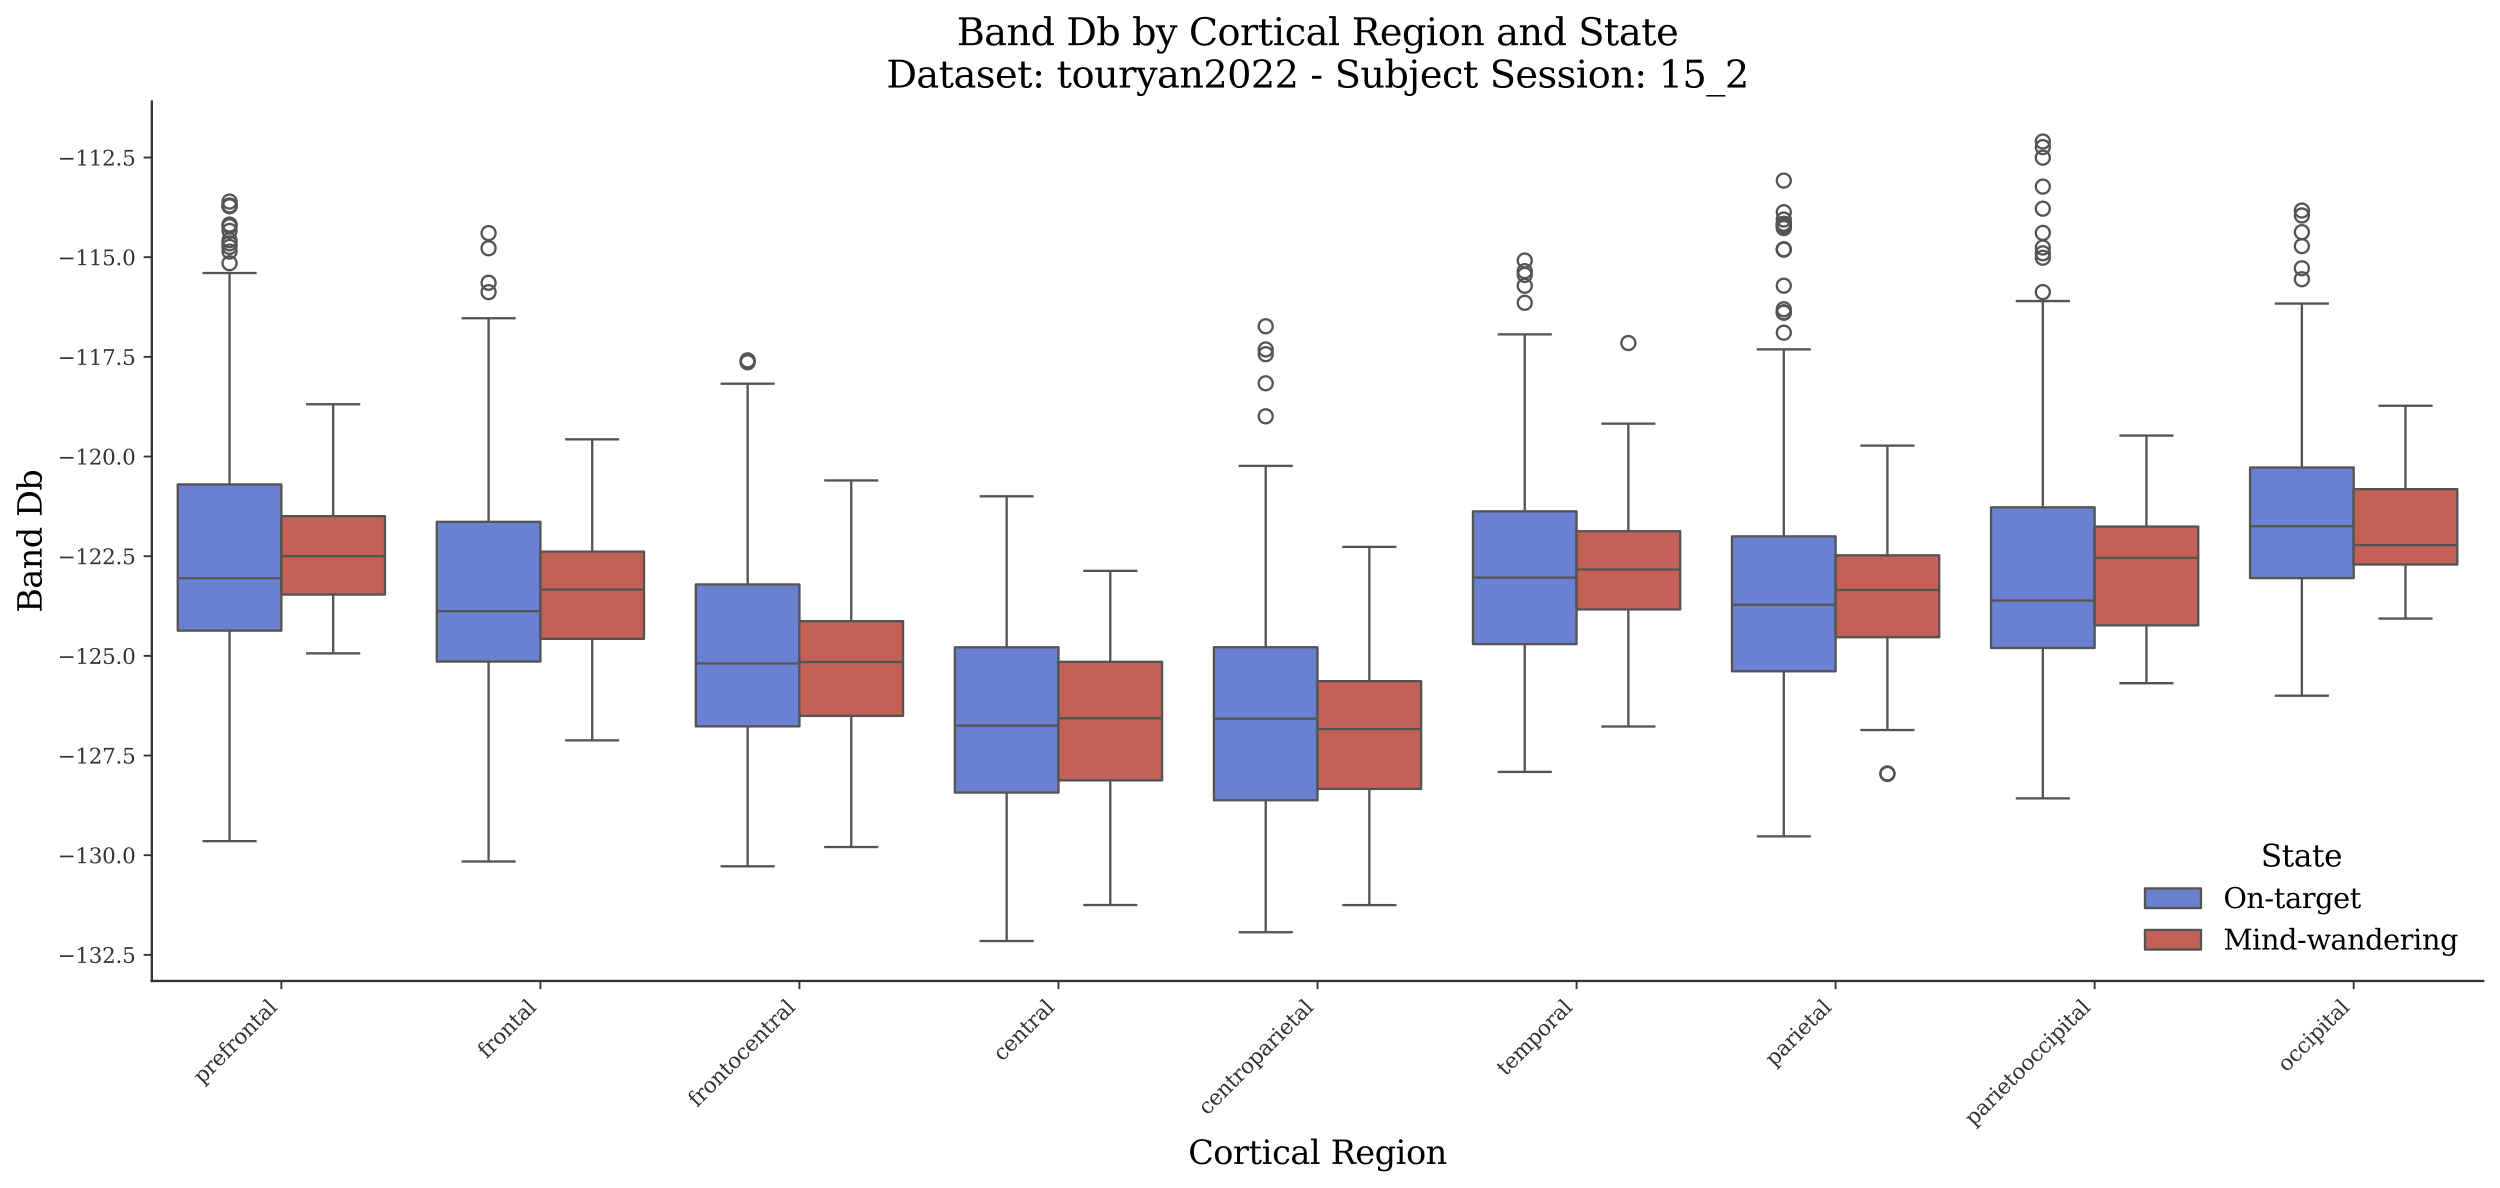 <?xml version="1.0" encoding="utf-8" standalone="no"?>
<!DOCTYPE svg PUBLIC "-//W3C//DTD SVG 1.1//EN"
  "http://www.w3.org/Graphics/SVG/1.1/DTD/svg11.dtd">
<svg xmlns:xlink="http://www.w3.org/1999/xlink" width="1071.146pt" height="509.014pt" viewBox="0 0 1071.146 509.014" xmlns="http://www.w3.org/2000/svg" version="1.1">
 <defs>
  <style type="text/css">*{stroke-linejoin: round; stroke-linecap: butt}</style>
 </defs>
 <g id="figure_1">
  <g id="patch_1">
   <path d="M 0 509.014 
L 1071.146 509.014 
L 1071.146 0 
L 0 0 
z
" style="fill: #ffffff"/>
  </g>
  <g id="axes_1">
   <g id="patch_2">
    <path d="M 65.056 420.314 
L 1063.946 420.314 
L 1063.946 43.502 
L 65.056 43.502 
z
" style="fill: #ffffff"/>
   </g>
   <g id="patch_3">
    <path d="M 120.55 -1854.103 
L 120.55 -1854.103 
L 120.55 -1854.103 
L 120.55 -1854.103 
z
" clip-path="url(#pf01bebdf0d)" style="fill: #6a80d1; stroke: #545454; stroke-linejoin: miter"/>
   </g>
   <g id="patch_4">
    <path d="M 120.55 -1854.103 
L 120.55 -1854.103 
L 120.55 -1854.103 
L 120.55 -1854.103 
z
" clip-path="url(#pf01bebdf0d)" style="fill: #c46156; stroke: #545454; stroke-linejoin: miter"/>
   </g>
   <g id="matplotlib.axis_1">
    <g id="xtick_1">
     <g id="line2d_1">
      <defs>
       <path id="m6777873909" d="M 0 0 
L 0 3.5 
" style="stroke: #333333; stroke-width: 0.8"/>
      </defs>
      <g>
       <use xlink:href="#m6777873909" x="120.55" y="420.314" style="fill: #333333; stroke: #333333; stroke-width: 0.8"/>
      </g>
     </g>
     <g id="text_1">
      <!-- prefrontal -->
      <g style="fill: #333333" transform="translate(86.629 464.747) rotate(-45) scale(0.09 -0.09)">
       <defs>
        <path id="DejaVuSerif-70" d="M 1313 1825 
L 1313 1497 
Q 1313 897 1542 583 
Q 1772 269 2209 269 
Q 2650 269 2876 622 
Q 3103 975 3103 1663 
Q 3103 2353 2876 2703 
Q 2650 3053 2209 3053 
Q 1772 3053 1542 2737 
Q 1313 2422 1313 1825 
z
M 738 2988 
L 184 2988 
L 184 3322 
L 1313 3322 
L 1313 2803 
Q 1481 3116 1742 3264 
Q 2003 3413 2388 3413 
Q 3000 3413 3387 2928 
Q 3775 2444 3775 1663 
Q 3775 881 3387 395 
Q 3000 -91 2388 -91 
Q 2003 -91 1742 57 
Q 1481 206 1313 519 
L 1313 -997 
L 1856 -997 
L 1856 -1331 
L 184 -1331 
L 184 -997 
L 738 -997 
L 738 2988 
z
" transform="scale(0.016)"/>
        <path id="DejaVuSerif-72" d="M 3059 3328 
L 3059 2497 
L 2728 2497 
Q 2713 2744 2591 2866 
Q 2469 2988 2234 2988 
Q 1809 2988 1582 2694 
Q 1356 2400 1356 1850 
L 1356 331 
L 2022 331 
L 2022 0 
L 263 0 
L 263 331 
L 781 331 
L 781 2994 
L 231 2994 
L 231 3322 
L 1356 3322 
L 1356 2731 
Q 1525 3078 1790 3245 
Q 2056 3413 2438 3413 
Q 2578 3413 2733 3391 
Q 2888 3369 3059 3328 
z
" transform="scale(0.016)"/>
        <path id="DejaVuSerif-65" d="M 3469 1600 
L 991 1600 
L 991 1575 
Q 991 903 1244 561 
Q 1497 219 1991 219 
Q 2369 219 2611 417 
Q 2853 616 2950 1006 
L 3413 1006 
Q 3275 459 2904 184 
Q 2534 -91 1931 -91 
Q 1203 -91 761 389 
Q 319 869 319 1663 
Q 319 2450 753 2931 
Q 1188 3413 1894 3413 
Q 2647 3413 3050 2948 
Q 3453 2484 3469 1600 
z
M 2791 1931 
Q 2772 2513 2545 2808 
Q 2319 3103 1894 3103 
Q 1497 3103 1269 2806 
Q 1041 2509 991 1931 
L 2791 1931 
z
" transform="scale(0.016)"/>
        <path id="DejaVuSerif-66" d="M 2753 4078 
L 2450 4078 
Q 2447 4313 2317 4434 
Q 2188 4556 1941 4556 
Q 1619 4556 1487 4379 
Q 1356 4203 1356 3750 
L 1356 3322 
L 2284 3322 
L 2284 2988 
L 1356 2988 
L 1356 331 
L 2094 331 
L 2094 0 
L 231 0 
L 231 331 
L 781 331 
L 781 2988 
L 231 2988 
L 231 3322 
L 781 3322 
L 781 3738 
Q 781 4294 1070 4578 
Q 1359 4863 1919 4863 
Q 2128 4863 2337 4825 
Q 2547 4788 2753 4709 
L 2753 4078 
z
" transform="scale(0.016)"/>
        <path id="DejaVuSerif-6f" d="M 1925 219 
Q 2388 219 2623 584 
Q 2859 950 2859 1663 
Q 2859 2375 2623 2739 
Q 2388 3103 1925 3103 
Q 1463 3103 1227 2739 
Q 991 2375 991 1663 
Q 991 950 1228 584 
Q 1466 219 1925 219 
z
M 1925 -91 
Q 1200 -91 759 389 
Q 319 869 319 1663 
Q 319 2456 758 2934 
Q 1197 3413 1925 3413 
Q 2653 3413 3092 2934 
Q 3531 2456 3531 1663 
Q 3531 869 3092 389 
Q 2653 -91 1925 -91 
z
" transform="scale(0.016)"/>
        <path id="DejaVuSerif-6e" d="M 263 0 
L 263 331 
L 781 331 
L 781 2988 
L 231 2988 
L 231 3322 
L 1356 3322 
L 1356 2731 
Q 1516 3069 1770 3241 
Q 2025 3413 2363 3413 
Q 2913 3413 3172 3097 
Q 3431 2781 3431 2113 
L 3431 331 
L 3944 331 
L 3944 0 
L 2356 0 
L 2356 331 
L 2853 331 
L 2853 1931 
Q 2853 2541 2703 2767 
Q 2553 2994 2175 2994 
Q 1775 2994 1565 2701 
Q 1356 2409 1356 1850 
L 1356 331 
L 1856 331 
L 1856 0 
L 263 0 
z
" transform="scale(0.016)"/>
        <path id="DejaVuSerif-74" d="M 691 2988 
L 184 2988 
L 184 3322 
L 691 3322 
L 691 4353 
L 1269 4353 
L 1269 3322 
L 2350 3322 
L 2350 2988 
L 1269 2988 
L 1269 878 
Q 1269 456 1350 337 
Q 1431 219 1650 219 
Q 1875 219 1978 351 
Q 2081 484 2088 781 
L 2522 781 
Q 2497 328 2275 118 
Q 2053 -91 1600 -91 
Q 1103 -91 897 129 
Q 691 350 691 878 
L 691 2988 
z
" transform="scale(0.016)"/>
        <path id="DejaVuSerif-61" d="M 2547 1044 
L 2547 1747 
L 1806 1747 
Q 1378 1747 1168 1562 
Q 959 1378 959 997 
Q 959 650 1171 447 
Q 1384 244 1747 244 
Q 2106 244 2326 466 
Q 2547 688 2547 1044 
z
M 3122 2075 
L 3122 331 
L 3634 331 
L 3634 0 
L 2547 0 
L 2547 359 
Q 2356 128 2106 18 
Q 1856 -91 1522 -91 
Q 969 -91 644 203 
Q 319 497 319 997 
Q 319 1513 691 1797 
Q 1063 2081 1741 2081 
L 2547 2081 
L 2547 2309 
Q 2547 2688 2317 2895 
Q 2088 3103 1672 3103 
Q 1328 3103 1125 2947 
Q 922 2791 872 2484 
L 575 2484 
L 575 3156 
Q 875 3284 1158 3348 
Q 1441 3413 1709 3413 
Q 2400 3413 2761 3070 
Q 3122 2728 3122 2075 
z
" transform="scale(0.016)"/>
        <path id="DejaVuSerif-6c" d="M 1313 331 
L 1856 331 
L 1856 0 
L 184 0 
L 184 331 
L 738 331 
L 738 4531 
L 184 4531 
L 184 4863 
L 1313 4863 
L 1313 331 
z
" transform="scale(0.016)"/>
       </defs>
       <use xlink:href="#DejaVuSerif-70"/>
       <use xlink:href="#DejaVuSerif-72" transform="translate(64.014 0)"/>
       <use xlink:href="#DejaVuSerif-65" transform="translate(111.816 0)"/>
       <use xlink:href="#DejaVuSerif-66" transform="translate(170.996 0)"/>
       <use xlink:href="#DejaVuSerif-72" transform="translate(208.008 0)"/>
       <use xlink:href="#DejaVuSerif-6f" transform="translate(255.811 0)"/>
       <use xlink:href="#DejaVuSerif-6e" transform="translate(316.016 0)"/>
       <use xlink:href="#DejaVuSerif-74" transform="translate(380.42 0)"/>
       <use xlink:href="#DejaVuSerif-61" transform="translate(420.605 0)"/>
       <use xlink:href="#DejaVuSerif-6c" transform="translate(480.225 0)"/>
      </g>
     </g>
    </g>
    <g id="xtick_2">
     <g id="line2d_2">
      <g>
       <use xlink:href="#m6777873909" x="231.538" y="420.314" style="fill: #333333; stroke: #333333; stroke-width: 0.8"/>
      </g>
     </g>
     <g id="text_2">
      <!-- frontal -->
      <g style="fill: #333333" transform="translate(208.5 453.865) rotate(-45) scale(0.09 -0.09)">
       <use xlink:href="#DejaVuSerif-66"/>
       <use xlink:href="#DejaVuSerif-72" transform="translate(37.012 0)"/>
       <use xlink:href="#DejaVuSerif-6f" transform="translate(84.814 0)"/>
       <use xlink:href="#DejaVuSerif-6e" transform="translate(145.02 0)"/>
       <use xlink:href="#DejaVuSerif-74" transform="translate(209.424 0)"/>
       <use xlink:href="#DejaVuSerif-61" transform="translate(249.609 0)"/>
       <use xlink:href="#DejaVuSerif-6c" transform="translate(309.229 0)"/>
      </g>
     </g>
    </g>
    <g id="xtick_3">
     <g id="line2d_3">
      <g>
       <use xlink:href="#m6777873909" x="342.526" y="420.314" style="fill: #333333; stroke: #333333; stroke-width: 0.8"/>
      </g>
     </g>
     <g id="text_3">
      <!-- frontocentral -->
      <g style="fill: #333333" transform="translate(298.627 474.725) rotate(-45) scale(0.09 -0.09)">
       <defs>
        <path id="DejaVuSerif-63" d="M 3291 997 
Q 3169 466 2822 187 
Q 2475 -91 1925 -91 
Q 1200 -91 759 389 
Q 319 869 319 1663 
Q 319 2459 759 2936 
Q 1200 3413 1925 3413 
Q 2241 3413 2553 3339 
Q 2866 3266 3181 3116 
L 3181 2266 
L 2847 2266 
Q 2781 2703 2561 2903 
Q 2341 3103 1931 3103 
Q 1466 3103 1228 2742 
Q 991 2381 991 1663 
Q 991 944 1227 581 
Q 1463 219 1931 219 
Q 2303 219 2525 412 
Q 2747 606 2828 997 
L 3291 997 
z
" transform="scale(0.016)"/>
       </defs>
       <use xlink:href="#DejaVuSerif-66"/>
       <use xlink:href="#DejaVuSerif-72" transform="translate(37.012 0)"/>
       <use xlink:href="#DejaVuSerif-6f" transform="translate(84.814 0)"/>
       <use xlink:href="#DejaVuSerif-6e" transform="translate(145.02 0)"/>
       <use xlink:href="#DejaVuSerif-74" transform="translate(209.424 0)"/>
       <use xlink:href="#DejaVuSerif-6f" transform="translate(249.609 0)"/>
       <use xlink:href="#DejaVuSerif-63" transform="translate(309.814 0)"/>
       <use xlink:href="#DejaVuSerif-65" transform="translate(365.82 0)"/>
       <use xlink:href="#DejaVuSerif-6e" transform="translate(425 0)"/>
       <use xlink:href="#DejaVuSerif-74" transform="translate(489.404 0)"/>
       <use xlink:href="#DejaVuSerif-72" transform="translate(529.59 0)"/>
       <use xlink:href="#DejaVuSerif-61" transform="translate(577.393 0)"/>
       <use xlink:href="#DejaVuSerif-6c" transform="translate(637.012 0)"/>
      </g>
     </g>
    </g>
    <g id="xtick_4">
     <g id="line2d_4">
      <g>
       <use xlink:href="#m6777873909" x="453.514" y="420.314" style="fill: #333333; stroke: #333333; stroke-width: 0.8"/>
      </g>
     </g>
     <g id="text_4">
      <!-- central -->
      <g style="fill: #333333" transform="translate(429.332 455.008) rotate(-45) scale(0.09 -0.09)">
       <use xlink:href="#DejaVuSerif-63"/>
       <use xlink:href="#DejaVuSerif-65" transform="translate(56.006 0)"/>
       <use xlink:href="#DejaVuSerif-6e" transform="translate(115.186 0)"/>
       <use xlink:href="#DejaVuSerif-74" transform="translate(179.59 0)"/>
       <use xlink:href="#DejaVuSerif-72" transform="translate(219.775 0)"/>
       <use xlink:href="#DejaVuSerif-61" transform="translate(267.578 0)"/>
       <use xlink:href="#DejaVuSerif-6c" transform="translate(327.197 0)"/>
      </g>
     </g>
    </g>
    <g id="xtick_5">
     <g id="line2d_5">
      <g>
       <use xlink:href="#m6777873909" x="564.501" y="420.314" style="fill: #333333; stroke: #333333; stroke-width: 0.8"/>
      </g>
     </g>
     <g id="text_5">
      <!-- centroparietal -->
      <g style="fill: #333333" transform="translate(517.218 478.11) rotate(-45) scale(0.09 -0.09)">
       <defs>
        <path id="DejaVuSerif-69" d="M 622 4353 
Q 622 4497 726 4603 
Q 831 4709 978 4709 
Q 1122 4709 1226 4603 
Q 1331 4497 1331 4353 
Q 1331 4206 1228 4103 
Q 1125 4000 978 4000 
Q 831 4000 726 4103 
Q 622 4206 622 4353 
z
M 1356 331 
L 1900 331 
L 1900 0 
L 231 0 
L 231 331 
L 781 331 
L 781 2988 
L 231 2988 
L 231 3322 
L 1356 3322 
L 1356 331 
z
" transform="scale(0.016)"/>
       </defs>
       <use xlink:href="#DejaVuSerif-63"/>
       <use xlink:href="#DejaVuSerif-65" transform="translate(56.006 0)"/>
       <use xlink:href="#DejaVuSerif-6e" transform="translate(115.186 0)"/>
       <use xlink:href="#DejaVuSerif-74" transform="translate(179.59 0)"/>
       <use xlink:href="#DejaVuSerif-72" transform="translate(219.775 0)"/>
       <use xlink:href="#DejaVuSerif-6f" transform="translate(267.578 0)"/>
       <use xlink:href="#DejaVuSerif-70" transform="translate(327.783 0)"/>
       <use xlink:href="#DejaVuSerif-61" transform="translate(391.797 0)"/>
       <use xlink:href="#DejaVuSerif-72" transform="translate(451.416 0)"/>
       <use xlink:href="#DejaVuSerif-69" transform="translate(499.219 0)"/>
       <use xlink:href="#DejaVuSerif-65" transform="translate(531.201 0)"/>
       <use xlink:href="#DejaVuSerif-74" transform="translate(590.381 0)"/>
       <use xlink:href="#DejaVuSerif-61" transform="translate(630.566 0)"/>
       <use xlink:href="#DejaVuSerif-6c" transform="translate(690.186 0)"/>
      </g>
     </g>
    </g>
    <g id="xtick_6">
     <g id="line2d_6">
      <g>
       <use xlink:href="#m6777873909" x="675.489" y="420.314" style="fill: #333333; stroke: #333333; stroke-width: 0.8"/>
      </g>
     </g>
     <g id="text_6">
      <!-- temporal -->
      <g style="fill: #333333" transform="translate(645.03 461.286) rotate(-45) scale(0.09 -0.09)">
       <defs>
        <path id="DejaVuSerif-6d" d="M 3316 2675 
Q 3481 3041 3739 3227 
Q 3997 3413 4341 3413 
Q 4863 3413 5119 3089 
Q 5375 2766 5375 2113 
L 5375 331 
L 5894 331 
L 5894 0 
L 4300 0 
L 4300 331 
L 4800 331 
L 4800 2047 
Q 4800 2556 4650 2772 
Q 4500 2988 4153 2988 
Q 3769 2988 3567 2697 
Q 3366 2406 3366 1850 
L 3366 331 
L 3866 331 
L 3866 0 
L 2291 0 
L 2291 331 
L 2791 331 
L 2791 2069 
Q 2791 2566 2641 2777 
Q 2491 2988 2144 2988 
Q 1759 2988 1557 2697 
Q 1356 2406 1356 1850 
L 1356 331 
L 1856 331 
L 1856 0 
L 263 0 
L 263 331 
L 781 331 
L 781 2994 
L 231 2994 
L 231 3322 
L 1356 3322 
L 1356 2731 
Q 1516 3063 1762 3238 
Q 2009 3413 2322 3413 
Q 2709 3413 2968 3220 
Q 3228 3028 3316 2675 
z
" transform="scale(0.016)"/>
       </defs>
       <use xlink:href="#DejaVuSerif-74"/>
       <use xlink:href="#DejaVuSerif-65" transform="translate(40.186 0)"/>
       <use xlink:href="#DejaVuSerif-6d" transform="translate(99.365 0)"/>
       <use xlink:href="#DejaVuSerif-70" transform="translate(194.189 0)"/>
       <use xlink:href="#DejaVuSerif-6f" transform="translate(258.203 0)"/>
       <use xlink:href="#DejaVuSerif-72" transform="translate(318.408 0)"/>
       <use xlink:href="#DejaVuSerif-61" transform="translate(366.211 0)"/>
       <use xlink:href="#DejaVuSerif-6c" transform="translate(425.83 0)"/>
      </g>
     </g>
    </g>
    <g id="xtick_7">
     <g id="line2d_7">
      <g>
       <use xlink:href="#m6777873909" x="786.477" y="420.314" style="fill: #333333; stroke: #333333; stroke-width: 0.8"/>
      </g>
     </g>
     <g id="text_7">
      <!-- parietal -->
      <g style="fill: #333333" transform="translate(760.054 457.25) rotate(-45) scale(0.09 -0.09)">
       <use xlink:href="#DejaVuSerif-70"/>
       <use xlink:href="#DejaVuSerif-61" transform="translate(64.014 0)"/>
       <use xlink:href="#DejaVuSerif-72" transform="translate(123.633 0)"/>
       <use xlink:href="#DejaVuSerif-69" transform="translate(171.436 0)"/>
       <use xlink:href="#DejaVuSerif-65" transform="translate(203.418 0)"/>
       <use xlink:href="#DejaVuSerif-74" transform="translate(262.598 0)"/>
       <use xlink:href="#DejaVuSerif-61" transform="translate(302.783 0)"/>
       <use xlink:href="#DejaVuSerif-6c" transform="translate(362.402 0)"/>
      </g>
     </g>
    </g>
    <g id="xtick_8">
     <g id="line2d_8">
      <g>
       <use xlink:href="#m6777873909" x="897.465" y="420.314" style="fill: #333333; stroke: #333333; stroke-width: 0.8"/>
      </g>
     </g>
     <g id="text_8">
      <!-- parietooccipital -->
      <g style="fill: #333333" transform="translate(845.549 482.742) rotate(-45) scale(0.09 -0.09)">
       <use xlink:href="#DejaVuSerif-70"/>
       <use xlink:href="#DejaVuSerif-61" transform="translate(64.014 0)"/>
       <use xlink:href="#DejaVuSerif-72" transform="translate(123.633 0)"/>
       <use xlink:href="#DejaVuSerif-69" transform="translate(171.436 0)"/>
       <use xlink:href="#DejaVuSerif-65" transform="translate(203.418 0)"/>
       <use xlink:href="#DejaVuSerif-74" transform="translate(262.598 0)"/>
       <use xlink:href="#DejaVuSerif-6f" transform="translate(302.783 0)"/>
       <use xlink:href="#DejaVuSerif-6f" transform="translate(362.988 0)"/>
       <use xlink:href="#DejaVuSerif-63" transform="translate(423.193 0)"/>
       <use xlink:href="#DejaVuSerif-63" transform="translate(479.199 0)"/>
       <use xlink:href="#DejaVuSerif-69" transform="translate(535.205 0)"/>
       <use xlink:href="#DejaVuSerif-70" transform="translate(567.188 0)"/>
       <use xlink:href="#DejaVuSerif-69" transform="translate(631.201 0)"/>
       <use xlink:href="#DejaVuSerif-74" transform="translate(663.184 0)"/>
       <use xlink:href="#DejaVuSerif-61" transform="translate(703.369 0)"/>
       <use xlink:href="#DejaVuSerif-6c" transform="translate(762.988 0)"/>
      </g>
     </g>
    </g>
    <g id="xtick_9">
     <g id="line2d_9">
      <g>
       <use xlink:href="#m6777873909" x="1008.453" y="420.314" style="fill: #333333; stroke: #333333; stroke-width: 0.8"/>
      </g>
     </g>
     <g id="text_9">
      <!-- occipital -->
      <g style="fill: #333333" transform="translate(979.638 459.641) rotate(-45) scale(0.09 -0.09)">
       <use xlink:href="#DejaVuSerif-6f"/>
       <use xlink:href="#DejaVuSerif-63" transform="translate(60.205 0)"/>
       <use xlink:href="#DejaVuSerif-63" transform="translate(116.211 0)"/>
       <use xlink:href="#DejaVuSerif-69" transform="translate(172.217 0)"/>
       <use xlink:href="#DejaVuSerif-70" transform="translate(204.199 0)"/>
       <use xlink:href="#DejaVuSerif-69" transform="translate(268.213 0)"/>
       <use xlink:href="#DejaVuSerif-74" transform="translate(300.195 0)"/>
       <use xlink:href="#DejaVuSerif-61" transform="translate(340.381 0)"/>
       <use xlink:href="#DejaVuSerif-6c" transform="translate(400 0)"/>
      </g>
     </g>
    </g>
    <g id="text_10">
     <!-- Cortical Region -->
     <g transform="translate(509.119 498.704) scale(0.14 -0.14)">
      <defs>
       <path id="DejaVuSerif-43" d="M 4513 1234 
Q 4306 581 3820 245 
Q 3334 -91 2591 -91 
Q 2134 -91 1743 65 
Q 1353 222 1050 525 
Q 700 875 529 1320 
Q 359 1766 359 2328 
Q 359 3416 987 4083 
Q 1616 4750 2644 4750 
Q 3025 4750 3456 4650 
Q 3888 4550 4384 4347 
L 4384 3272 
L 4031 3272 
Q 3916 3859 3567 4137 
Q 3219 4416 2591 4416 
Q 1844 4416 1459 3886 
Q 1075 3356 1075 2328 
Q 1075 1303 1459 773 
Q 1844 244 2591 244 
Q 3113 244 3450 492 
Q 3788 741 3938 1234 
L 4513 1234 
z
" transform="scale(0.016)"/>
       <path id="DejaVuSerif-20" transform="scale(0.016)"/>
       <path id="DejaVuSerif-52" d="M 3066 2316 
Q 3284 2256 3442 2114 
Q 3600 1972 3725 1716 
L 4403 331 
L 4972 331 
L 4972 0 
L 3872 0 
L 3144 1484 
Q 2934 1916 2759 2042 
Q 2584 2169 2278 2169 
L 1581 2169 
L 1581 331 
L 2241 331 
L 2241 0 
L 353 0 
L 353 331 
L 947 331 
L 947 4331 
L 353 4331 
L 353 4666 
L 2719 4666 
Q 3400 4666 3770 4341 
Q 4141 4016 4141 3419 
Q 4141 2938 3870 2661 
Q 3600 2384 3066 2316 
z
M 1581 2503 
L 2503 2503 
Q 2975 2503 3200 2726 
Q 3425 2950 3425 3419 
Q 3425 3888 3200 4109 
Q 2975 4331 2503 4331 
L 1581 4331 
L 1581 2503 
z
" transform="scale(0.016)"/>
       <path id="DejaVuSerif-67" d="M 3359 2988 
L 3359 72 
Q 3359 -644 2965 -1033 
Q 2572 -1422 1844 -1422 
Q 1516 -1422 1216 -1362 
Q 916 -1303 641 -1184 
L 641 -488 
L 941 -488 
Q 997 -813 1206 -963 
Q 1416 -1113 1806 -1113 
Q 2313 -1113 2548 -827 
Q 2784 -541 2784 72 
L 2784 519 
Q 2616 206 2355 57 
Q 2094 -91 1709 -91 
Q 1097 -91 708 395 
Q 319 881 319 1663 
Q 319 2444 706 2928 
Q 1094 3413 1709 3413 
Q 2094 3413 2355 3264 
Q 2616 3116 2784 2803 
L 2784 3322 
L 3909 3322 
L 3909 2988 
L 3359 2988 
z
M 2784 1825 
Q 2784 2422 2554 2737 
Q 2325 3053 1888 3053 
Q 1444 3053 1217 2703 
Q 991 2353 991 1663 
Q 991 975 1217 622 
Q 1444 269 1888 269 
Q 2325 269 2554 583 
Q 2784 897 2784 1497 
L 2784 1825 
z
" transform="scale(0.016)"/>
      </defs>
      <use xlink:href="#DejaVuSerif-43"/>
      <use xlink:href="#DejaVuSerif-6f" transform="translate(76.514 0)"/>
      <use xlink:href="#DejaVuSerif-72" transform="translate(136.719 0)"/>
      <use xlink:href="#DejaVuSerif-74" transform="translate(184.521 0)"/>
      <use xlink:href="#DejaVuSerif-69" transform="translate(224.707 0)"/>
      <use xlink:href="#DejaVuSerif-63" transform="translate(256.689 0)"/>
      <use xlink:href="#DejaVuSerif-61" transform="translate(312.695 0)"/>
      <use xlink:href="#DejaVuSerif-6c" transform="translate(372.314 0)"/>
      <use xlink:href="#DejaVuSerif-20" transform="translate(404.297 0)"/>
      <use xlink:href="#DejaVuSerif-52" transform="translate(436.084 0)"/>
      <use xlink:href="#DejaVuSerif-65" transform="translate(511.377 0)"/>
      <use xlink:href="#DejaVuSerif-67" transform="translate(570.557 0)"/>
      <use xlink:href="#DejaVuSerif-69" transform="translate(634.57 0)"/>
      <use xlink:href="#DejaVuSerif-6f" transform="translate(666.553 0)"/>
      <use xlink:href="#DejaVuSerif-6e" transform="translate(726.758 0)"/>
     </g>
    </g>
   </g>
   <g id="matplotlib.axis_2">
    <g id="ytick_1">
     <g id="line2d_10">
      <defs>
       <path id="mee2c4fdc4f" d="M 0 0 
L -3.5 0 
" style="stroke: #333333; stroke-width: 0.8"/>
      </defs>
      <g>
       <use xlink:href="#mee2c4fdc4f" x="65.056" y="409.121" style="fill: #333333; stroke: #333333; stroke-width: 0.8"/>
      </g>
     </g>
     <g id="text_11">
      <!-- −132.5 -->
      <g style="fill: #333333" transform="translate(24.749 412.541) scale(0.09 -0.09)">
       <defs>
        <path id="DejaVuSerif-2212" d="M 678 2259 
L 4684 2259 
L 4684 1753 
L 678 1753 
L 678 2259 
z
" transform="scale(0.016)"/>
        <path id="DejaVuSerif-31" d="M 909 0 
L 909 331 
L 1722 331 
L 1722 4213 
L 781 3603 
L 781 4013 
L 1919 4750 
L 2350 4750 
L 2350 331 
L 3163 331 
L 3163 0 
L 909 0 
z
" transform="scale(0.016)"/>
        <path id="DejaVuSerif-33" d="M 622 4469 
Q 988 4606 1323 4678 
Q 1659 4750 1953 4750 
Q 2638 4750 3022 4454 
Q 3406 4159 3406 3634 
Q 3406 3213 3140 2930 
Q 2875 2647 2388 2547 
Q 2963 2466 3280 2130 
Q 3597 1794 3597 1259 
Q 3597 606 3158 257 
Q 2719 -91 1894 -91 
Q 1528 -91 1179 -12 
Q 831 66 488 225 
L 488 1131 
L 838 1131 
Q 869 681 1141 450 
Q 1413 219 1906 219 
Q 2384 219 2661 495 
Q 2938 772 2938 1253 
Q 2938 1803 2653 2086 
Q 2369 2369 1819 2369 
L 1522 2369 
L 1522 2688 
L 1678 2688 
Q 2225 2688 2498 2914 
Q 2772 3141 2772 3597 
Q 2772 4006 2547 4223 
Q 2322 4441 1900 4441 
Q 1478 4441 1245 4241 
Q 1013 4041 972 3647 
L 622 3647 
L 622 4469 
z
" transform="scale(0.016)"/>
        <path id="DejaVuSerif-32" d="M 819 3553 
L 469 3553 
L 469 4384 
Q 803 4563 1142 4656 
Q 1481 4750 1806 4750 
Q 2534 4750 2956 4397 
Q 3378 4044 3378 3438 
Q 3378 2753 2422 1800 
Q 2347 1728 2309 1691 
L 1131 513 
L 3078 513 
L 3078 1088 
L 3444 1088 
L 3444 0 
L 434 0 
L 434 341 
L 1850 1753 
Q 2319 2222 2519 2614 
Q 2719 3006 2719 3438 
Q 2719 3909 2473 4175 
Q 2228 4441 1797 4441 
Q 1350 4441 1106 4219 
Q 863 3997 819 3553 
z
" transform="scale(0.016)"/>
        <path id="DejaVuSerif-2e" d="M 603 325 
Q 603 500 722 622 
Q 841 744 1019 744 
Q 1191 744 1312 622 
Q 1434 500 1434 325 
Q 1434 153 1312 31 
Q 1191 -91 1019 -91 
Q 841 -91 722 29 
Q 603 150 603 325 
z
" transform="scale(0.016)"/>
        <path id="DejaVuSerif-35" d="M 3219 4666 
L 3219 4153 
L 1081 4153 
L 1081 2816 
Q 1244 2928 1461 2984 
Q 1678 3041 1947 3041 
Q 2703 3041 3140 2622 
Q 3578 2203 3578 1478 
Q 3578 738 3136 323 
Q 2694 -91 1894 -91 
Q 1572 -91 1234 -12 
Q 897 66 544 225 
L 544 1131 
L 897 1131 
Q 925 688 1179 453 
Q 1434 219 1894 219 
Q 2388 219 2653 544 
Q 2919 869 2919 1478 
Q 2919 2084 2655 2407 
Q 2391 2731 1894 2731 
Q 1613 2731 1398 2631 
Q 1184 2531 1019 2322 
L 750 2322 
L 750 4666 
L 3219 4666 
z
" transform="scale(0.016)"/>
       </defs>
       <use xlink:href="#DejaVuSerif-2212"/>
       <use xlink:href="#DejaVuSerif-31" transform="translate(83.789 0)"/>
       <use xlink:href="#DejaVuSerif-33" transform="translate(147.412 0)"/>
       <use xlink:href="#DejaVuSerif-32" transform="translate(211.035 0)"/>
       <use xlink:href="#DejaVuSerif-2e" transform="translate(274.658 0)"/>
       <use xlink:href="#DejaVuSerif-35" transform="translate(306.445 0)"/>
      </g>
     </g>
    </g>
    <g id="ytick_2">
     <g id="line2d_11">
      <g>
       <use xlink:href="#mee2c4fdc4f" x="65.056" y="366.419" style="fill: #333333; stroke: #333333; stroke-width: 0.8"/>
      </g>
     </g>
     <g id="text_12">
      <!-- −130.0 -->
      <g style="fill: #333333" transform="translate(24.749 369.838) scale(0.09 -0.09)">
       <defs>
        <path id="DejaVuSerif-30" d="M 2034 219 
Q 2513 219 2750 744 
Q 2988 1269 2988 2328 
Q 2988 3391 2750 3916 
Q 2513 4441 2034 4441 
Q 1556 4441 1318 3916 
Q 1081 3391 1081 2328 
Q 1081 1269 1318 744 
Q 1556 219 2034 219 
z
M 2034 -91 
Q 1275 -91 848 546 
Q 422 1184 422 2328 
Q 422 3475 848 4112 
Q 1275 4750 2034 4750 
Q 2797 4750 3222 4112 
Q 3647 3475 3647 2328 
Q 3647 1184 3222 546 
Q 2797 -91 2034 -91 
z
" transform="scale(0.016)"/>
       </defs>
       <use xlink:href="#DejaVuSerif-2212"/>
       <use xlink:href="#DejaVuSerif-31" transform="translate(83.789 0)"/>
       <use xlink:href="#DejaVuSerif-33" transform="translate(147.412 0)"/>
       <use xlink:href="#DejaVuSerif-30" transform="translate(211.035 0)"/>
       <use xlink:href="#DejaVuSerif-2e" transform="translate(274.658 0)"/>
       <use xlink:href="#DejaVuSerif-30" transform="translate(306.445 0)"/>
      </g>
     </g>
    </g>
    <g id="ytick_3">
     <g id="line2d_12">
      <g>
       <use xlink:href="#mee2c4fdc4f" x="65.056" y="323.717" style="fill: #333333; stroke: #333333; stroke-width: 0.8"/>
      </g>
     </g>
     <g id="text_13">
      <!-- −127.5 -->
      <g style="fill: #333333" transform="translate(24.749 327.136) scale(0.09 -0.09)">
       <defs>
        <path id="DejaVuSerif-37" d="M 3609 4347 
L 1784 0 
L 1319 0 
L 3059 4153 
L 903 4153 
L 903 3578 
L 538 3578 
L 538 4666 
L 3609 4666 
L 3609 4347 
z
" transform="scale(0.016)"/>
       </defs>
       <use xlink:href="#DejaVuSerif-2212"/>
       <use xlink:href="#DejaVuSerif-31" transform="translate(83.789 0)"/>
       <use xlink:href="#DejaVuSerif-32" transform="translate(147.412 0)"/>
       <use xlink:href="#DejaVuSerif-37" transform="translate(211.035 0)"/>
       <use xlink:href="#DejaVuSerif-2e" transform="translate(274.658 0)"/>
       <use xlink:href="#DejaVuSerif-35" transform="translate(306.445 0)"/>
      </g>
     </g>
    </g>
    <g id="ytick_4">
     <g id="line2d_13">
      <g>
       <use xlink:href="#mee2c4fdc4f" x="65.056" y="281.014" style="fill: #333333; stroke: #333333; stroke-width: 0.8"/>
      </g>
     </g>
     <g id="text_14">
      <!-- −125.0 -->
      <g style="fill: #333333" transform="translate(24.749 284.434) scale(0.09 -0.09)">
       <use xlink:href="#DejaVuSerif-2212"/>
       <use xlink:href="#DejaVuSerif-31" transform="translate(83.789 0)"/>
       <use xlink:href="#DejaVuSerif-32" transform="translate(147.412 0)"/>
       <use xlink:href="#DejaVuSerif-35" transform="translate(211.035 0)"/>
       <use xlink:href="#DejaVuSerif-2e" transform="translate(274.658 0)"/>
       <use xlink:href="#DejaVuSerif-30" transform="translate(306.445 0)"/>
      </g>
     </g>
    </g>
    <g id="ytick_5">
     <g id="line2d_14">
      <g>
       <use xlink:href="#mee2c4fdc4f" x="65.056" y="238.312" style="fill: #333333; stroke: #333333; stroke-width: 0.8"/>
      </g>
     </g>
     <g id="text_15">
      <!-- −122.5 -->
      <g style="fill: #333333" transform="translate(24.749 241.731) scale(0.09 -0.09)">
       <use xlink:href="#DejaVuSerif-2212"/>
       <use xlink:href="#DejaVuSerif-31" transform="translate(83.789 0)"/>
       <use xlink:href="#DejaVuSerif-32" transform="translate(147.412 0)"/>
       <use xlink:href="#DejaVuSerif-32" transform="translate(211.035 0)"/>
       <use xlink:href="#DejaVuSerif-2e" transform="translate(274.658 0)"/>
       <use xlink:href="#DejaVuSerif-35" transform="translate(306.445 0)"/>
      </g>
     </g>
    </g>
    <g id="ytick_6">
     <g id="line2d_15">
      <g>
       <use xlink:href="#mee2c4fdc4f" x="65.056" y="195.61" style="fill: #333333; stroke: #333333; stroke-width: 0.8"/>
      </g>
     </g>
     <g id="text_16">
      <!-- −120.0 -->
      <g style="fill: #333333" transform="translate(24.749 199.029) scale(0.09 -0.09)">
       <use xlink:href="#DejaVuSerif-2212"/>
       <use xlink:href="#DejaVuSerif-31" transform="translate(83.789 0)"/>
       <use xlink:href="#DejaVuSerif-32" transform="translate(147.412 0)"/>
       <use xlink:href="#DejaVuSerif-30" transform="translate(211.035 0)"/>
       <use xlink:href="#DejaVuSerif-2e" transform="translate(274.658 0)"/>
       <use xlink:href="#DejaVuSerif-30" transform="translate(306.445 0)"/>
      </g>
     </g>
    </g>
    <g id="ytick_7">
     <g id="line2d_16">
      <g>
       <use xlink:href="#mee2c4fdc4f" x="65.056" y="152.907" style="fill: #333333; stroke: #333333; stroke-width: 0.8"/>
      </g>
     </g>
     <g id="text_17">
      <!-- −117.5 -->
      <g style="fill: #333333" transform="translate(24.749 156.326) scale(0.09 -0.09)">
       <use xlink:href="#DejaVuSerif-2212"/>
       <use xlink:href="#DejaVuSerif-31" transform="translate(83.789 0)"/>
       <use xlink:href="#DejaVuSerif-31" transform="translate(147.412 0)"/>
       <use xlink:href="#DejaVuSerif-37" transform="translate(211.035 0)"/>
       <use xlink:href="#DejaVuSerif-2e" transform="translate(274.658 0)"/>
       <use xlink:href="#DejaVuSerif-35" transform="translate(306.445 0)"/>
      </g>
     </g>
    </g>
    <g id="ytick_8">
     <g id="line2d_17">
      <g>
       <use xlink:href="#mee2c4fdc4f" x="65.056" y="110.205" style="fill: #333333; stroke: #333333; stroke-width: 0.8"/>
      </g>
     </g>
     <g id="text_18">
      <!-- −115.0 -->
      <g style="fill: #333333" transform="translate(24.749 113.624) scale(0.09 -0.09)">
       <use xlink:href="#DejaVuSerif-2212"/>
       <use xlink:href="#DejaVuSerif-31" transform="translate(83.789 0)"/>
       <use xlink:href="#DejaVuSerif-31" transform="translate(147.412 0)"/>
       <use xlink:href="#DejaVuSerif-35" transform="translate(211.035 0)"/>
       <use xlink:href="#DejaVuSerif-2e" transform="translate(274.658 0)"/>
       <use xlink:href="#DejaVuSerif-30" transform="translate(306.445 0)"/>
      </g>
     </g>
    </g>
    <g id="ytick_9">
     <g id="line2d_18">
      <g>
       <use xlink:href="#mee2c4fdc4f" x="65.056" y="67.503" style="fill: #333333; stroke: #333333; stroke-width: 0.8"/>
      </g>
     </g>
     <g id="text_19">
      <!-- −112.5 -->
      <g style="fill: #333333" transform="translate(24.749 70.922) scale(0.09 -0.09)">
       <use xlink:href="#DejaVuSerif-2212"/>
       <use xlink:href="#DejaVuSerif-31" transform="translate(83.789 0)"/>
       <use xlink:href="#DejaVuSerif-31" transform="translate(147.412 0)"/>
       <use xlink:href="#DejaVuSerif-32" transform="translate(211.035 0)"/>
       <use xlink:href="#DejaVuSerif-2e" transform="translate(274.658 0)"/>
       <use xlink:href="#DejaVuSerif-35" transform="translate(306.445 0)"/>
      </g>
     </g>
    </g>
    <g id="text_20">
     <!-- Band Db -->
     <g transform="translate(17.838 262.533) rotate(-90) scale(0.14 -0.14)">
      <defs>
       <path id="DejaVuSerif-42" d="M 1581 331 
L 2516 331 
Q 3078 331 3337 575 
Q 3597 819 3597 1350 
Q 3597 1878 3339 2120 
Q 3081 2363 2516 2363 
L 1581 2363 
L 1581 331 
z
M 1581 2694 
L 2375 2694 
Q 2888 2694 3123 2891 
Q 3359 3088 3359 3513 
Q 3359 3941 3123 4136 
Q 2888 4331 2375 4331 
L 1581 4331 
L 1581 2694 
z
M 353 0 
L 353 331 
L 947 331 
L 947 4331 
L 353 4331 
L 353 4666 
L 2656 4666 
Q 3363 4666 3720 4377 
Q 4078 4088 4078 3513 
Q 4078 3097 3829 2850 
Q 3581 2603 3103 2547 
Q 3697 2472 4005 2167 
Q 4313 1863 4313 1350 
Q 4313 656 3875 328 
Q 3438 0 2509 0 
L 353 0 
z
" transform="scale(0.016)"/>
       <path id="DejaVuSerif-64" d="M 3359 331 
L 3909 331 
L 3909 0 
L 2784 0 
L 2784 519 
Q 2616 206 2355 57 
Q 2094 -91 1709 -91 
Q 1097 -91 708 395 
Q 319 881 319 1663 
Q 319 2444 706 2928 
Q 1094 3413 1709 3413 
Q 2094 3413 2355 3264 
Q 2616 3116 2784 2803 
L 2784 4531 
L 2241 4531 
L 2241 4863 
L 3359 4863 
L 3359 331 
z
M 2784 1497 
L 2784 1825 
Q 2784 2422 2554 2737 
Q 2325 3053 1888 3053 
Q 1444 3053 1217 2703 
Q 991 2353 991 1663 
Q 991 975 1217 622 
Q 1444 269 1888 269 
Q 2325 269 2554 583 
Q 2784 897 2784 1497 
z
" transform="scale(0.016)"/>
       <path id="DejaVuSerif-44" d="M 1581 331 
L 2163 331 
Q 3072 331 3558 850 
Q 4044 1369 4044 2338 
Q 4044 3306 3559 3818 
Q 3075 4331 2163 4331 
L 1581 4331 
L 1581 331 
z
M 353 0 
L 353 331 
L 947 331 
L 947 4331 
L 353 4331 
L 353 4666 
L 2209 4666 
Q 3416 4666 4089 4050 
Q 4763 3434 4763 2338 
Q 4763 1238 4088 619 
Q 3413 0 2209 0 
L 353 0 
z
" transform="scale(0.016)"/>
       <path id="DejaVuSerif-62" d="M 738 331 
L 738 4531 
L 184 4531 
L 184 4863 
L 1313 4863 
L 1313 2803 
Q 1481 3116 1742 3264 
Q 2003 3413 2388 3413 
Q 3000 3413 3387 2928 
Q 3775 2444 3775 1663 
Q 3775 881 3387 395 
Q 3000 -91 2388 -91 
Q 2003 -91 1742 57 
Q 1481 206 1313 519 
L 1313 0 
L 184 0 
L 184 331 
L 738 331 
z
M 1313 1497 
Q 1313 897 1542 583 
Q 1772 269 2209 269 
Q 2650 269 2876 622 
Q 3103 975 3103 1663 
Q 3103 2353 2876 2703 
Q 2650 3053 2209 3053 
Q 1772 3053 1542 2737 
Q 1313 2422 1313 1825 
L 1313 1497 
z
" transform="scale(0.016)"/>
      </defs>
      <use xlink:href="#DejaVuSerif-42"/>
      <use xlink:href="#DejaVuSerif-61" transform="translate(73.486 0)"/>
      <use xlink:href="#DejaVuSerif-6e" transform="translate(133.105 0)"/>
      <use xlink:href="#DejaVuSerif-64" transform="translate(197.51 0)"/>
      <use xlink:href="#DejaVuSerif-20" transform="translate(261.523 0)"/>
      <use xlink:href="#DejaVuSerif-44" transform="translate(293.311 0)"/>
      <use xlink:href="#DejaVuSerif-62" transform="translate(373.486 0)"/>
     </g>
    </g>
   </g>
   <g id="patch_5">
    <path d="M 76.155 270.187 
L 120.55 270.187 
L 120.55 207.57 
L 76.155 207.57 
L 76.155 270.187 
z
" clip-path="url(#pf01bebdf0d)" style="fill: #6a80d1; stroke: #545454; stroke-linejoin: miter"/>
   </g>
   <g id="line2d_19">
    <path d="M 98.353 270.187 
L 98.353 360.417 
" clip-path="url(#pf01bebdf0d)" style="fill: none; stroke: #545454"/>
   </g>
   <g id="line2d_20">
    <path d="M 98.353 207.57 
L 98.353 116.981 
" clip-path="url(#pf01bebdf0d)" style="fill: none; stroke: #545454"/>
   </g>
   <g id="line2d_21">
    <path d="M 87.254 360.417 
L 109.452 360.417 
" clip-path="url(#pf01bebdf0d)" style="fill: none; stroke: #545454; stroke-linecap: square"/>
   </g>
   <g id="line2d_22">
    <path d="M 87.254 116.981 
L 109.452 116.981 
" clip-path="url(#pf01bebdf0d)" style="fill: none; stroke: #545454; stroke-linecap: square"/>
   </g>
   <g id="line2d_23">
    <defs>
     <path id="ma3fc2b2c0b" d="M 0 3 
C 0.796 3 1.559 2.684 2.121 2.121 
C 2.684 1.559 3 0.796 3 0 
C 3 -0.796 2.684 -1.559 2.121 -2.121 
C 1.559 -2.684 0.796 -3 0 -3 
C -0.796 -3 -1.559 -2.684 -2.121 -2.121 
C -2.684 -1.559 -3 -0.796 -3 0 
C -3 0.796 -2.684 1.559 -2.121 2.121 
C -1.559 2.684 -0.796 3 0 3 
z
" style="stroke: #545454"/>
    </defs>
    <g clip-path="url(#pf01bebdf0d)">
     <use xlink:href="#ma3fc2b2c0b" x="98.353" y="98.931" style="fill-opacity: 0; stroke: #545454"/>
     <use xlink:href="#ma3fc2b2c0b" x="98.353" y="105.804" style="fill-opacity: 0; stroke: #545454"/>
     <use xlink:href="#ma3fc2b2c0b" x="98.353" y="107.784" style="fill-opacity: 0; stroke: #545454"/>
     <use xlink:href="#ma3fc2b2c0b" x="98.353" y="102.924" style="fill-opacity: 0; stroke: #545454"/>
     <use xlink:href="#ma3fc2b2c0b" x="98.353" y="86.366" style="fill-opacity: 0; stroke: #545454"/>
     <use xlink:href="#ma3fc2b2c0b" x="98.353" y="88.123" style="fill-opacity: 0; stroke: #545454"/>
     <use xlink:href="#ma3fc2b2c0b" x="98.353" y="104.266" style="fill-opacity: 0; stroke: #545454"/>
     <use xlink:href="#ma3fc2b2c0b" x="98.353" y="88.382" style="fill-opacity: 0; stroke: #545454"/>
     <use xlink:href="#ma3fc2b2c0b" x="98.353" y="88.096" style="fill-opacity: 0; stroke: #545454"/>
     <use xlink:href="#ma3fc2b2c0b" x="98.353" y="96.96" style="fill-opacity: 0; stroke: #545454"/>
     <use xlink:href="#ma3fc2b2c0b" x="98.353" y="112.775" style="fill-opacity: 0; stroke: #545454"/>
     <use xlink:href="#ma3fc2b2c0b" x="98.353" y="96.217" style="fill-opacity: 0; stroke: #545454"/>
    </g>
   </g>
   <g id="patch_6">
    <path d="M 187.143 283.454 
L 231.538 283.454 
L 231.538 223.576 
L 187.143 223.576 
L 187.143 283.454 
z
" clip-path="url(#pf01bebdf0d)" style="fill: #6a80d1; stroke: #545454; stroke-linejoin: miter"/>
   </g>
   <g id="line2d_24">
    <path d="M 209.341 283.454 
L 209.341 369.126 
" clip-path="url(#pf01bebdf0d)" style="fill: none; stroke: #545454"/>
   </g>
   <g id="line2d_25">
    <path d="M 209.341 223.576 
L 209.341 136.356 
" clip-path="url(#pf01bebdf0d)" style="fill: none; stroke: #545454"/>
   </g>
   <g id="line2d_26">
    <path d="M 198.242 369.126 
L 220.439 369.126 
" clip-path="url(#pf01bebdf0d)" style="fill: none; stroke: #545454; stroke-linecap: square"/>
   </g>
   <g id="line2d_27">
    <path d="M 198.242 136.356 
L 220.439 136.356 
" clip-path="url(#pf01bebdf0d)" style="fill: none; stroke: #545454; stroke-linecap: square"/>
   </g>
   <g id="line2d_28">
    <g clip-path="url(#pf01bebdf0d)">
     <use xlink:href="#ma3fc2b2c0b" x="209.341" y="106.366" style="fill-opacity: 0; stroke: #545454"/>
     <use xlink:href="#ma3fc2b2c0b" x="209.341" y="99.88" style="fill-opacity: 0; stroke: #545454"/>
     <use xlink:href="#ma3fc2b2c0b" x="209.341" y="125.169" style="fill-opacity: 0; stroke: #545454"/>
     <use xlink:href="#ma3fc2b2c0b" x="209.341" y="121.156" style="fill-opacity: 0; stroke: #545454"/>
    </g>
   </g>
   <g id="patch_7">
    <path d="M 298.131 311.214 
L 342.526 311.214 
L 342.526 250.411 
L 298.131 250.411 
L 298.131 311.214 
z
" clip-path="url(#pf01bebdf0d)" style="fill: #6a80d1; stroke: #545454; stroke-linejoin: miter"/>
   </g>
   <g id="line2d_29">
    <path d="M 320.328 311.214 
L 320.328 371.175 
" clip-path="url(#pf01bebdf0d)" style="fill: none; stroke: #545454"/>
   </g>
   <g id="line2d_30">
    <path d="M 320.328 250.411 
L 320.328 164.401 
" clip-path="url(#pf01bebdf0d)" style="fill: none; stroke: #545454"/>
   </g>
   <g id="line2d_31">
    <path d="M 309.23 371.175 
L 331.427 371.175 
" clip-path="url(#pf01bebdf0d)" style="fill: none; stroke: #545454; stroke-linecap: square"/>
   </g>
   <g id="line2d_32">
    <path d="M 309.23 164.401 
L 331.427 164.401 
" clip-path="url(#pf01bebdf0d)" style="fill: none; stroke: #545454; stroke-linecap: square"/>
   </g>
   <g id="line2d_33">
    <g clip-path="url(#pf01bebdf0d)">
     <use xlink:href="#ma3fc2b2c0b" x="320.328" y="154.391" style="fill-opacity: 0; stroke: #545454"/>
     <use xlink:href="#ma3fc2b2c0b" x="320.328" y="155.24" style="fill-opacity: 0; stroke: #545454"/>
    </g>
   </g>
   <g id="patch_8">
    <path d="M 409.119 339.57 
L 453.514 339.57 
L 453.514 277.331 
L 409.119 277.331 
L 409.119 339.57 
z
" clip-path="url(#pf01bebdf0d)" style="fill: #6a80d1; stroke: #545454; stroke-linejoin: miter"/>
   </g>
   <g id="line2d_34">
    <path d="M 431.316 339.57 
L 431.316 403.186 
" clip-path="url(#pf01bebdf0d)" style="fill: none; stroke: #545454"/>
   </g>
   <g id="line2d_35">
    <path d="M 431.316 277.331 
L 431.316 212.631 
" clip-path="url(#pf01bebdf0d)" style="fill: none; stroke: #545454"/>
   </g>
   <g id="line2d_36">
    <path d="M 420.217 403.186 
L 442.415 403.186 
" clip-path="url(#pf01bebdf0d)" style="fill: none; stroke: #545454; stroke-linecap: square"/>
   </g>
   <g id="line2d_37">
    <path d="M 420.217 212.631 
L 442.415 212.631 
" clip-path="url(#pf01bebdf0d)" style="fill: none; stroke: #545454; stroke-linecap: square"/>
   </g>
   <g id="line2d_38"/>
   <g id="patch_9">
    <path d="M 520.106 342.868 
L 564.501 342.868 
L 564.501 277.322 
L 520.106 277.322 
L 520.106 342.868 
z
" clip-path="url(#pf01bebdf0d)" style="fill: #6a80d1; stroke: #545454; stroke-linejoin: miter"/>
   </g>
   <g id="line2d_39">
    <path d="M 542.304 342.868 
L 542.304 399.426 
" clip-path="url(#pf01bebdf0d)" style="fill: none; stroke: #545454"/>
   </g>
   <g id="line2d_40">
    <path d="M 542.304 277.322 
L 542.304 199.627 
" clip-path="url(#pf01bebdf0d)" style="fill: none; stroke: #545454"/>
   </g>
   <g id="line2d_41">
    <path d="M 531.205 399.426 
L 553.403 399.426 
" clip-path="url(#pf01bebdf0d)" style="fill: none; stroke: #545454; stroke-linecap: square"/>
   </g>
   <g id="line2d_42">
    <path d="M 531.205 199.627 
L 553.403 199.627 
" clip-path="url(#pf01bebdf0d)" style="fill: none; stroke: #545454; stroke-linecap: square"/>
   </g>
   <g id="line2d_43">
    <g clip-path="url(#pf01bebdf0d)">
     <use xlink:href="#ma3fc2b2c0b" x="542.304" y="149.724" style="fill-opacity: 0; stroke: #545454"/>
     <use xlink:href="#ma3fc2b2c0b" x="542.304" y="164.222" style="fill-opacity: 0; stroke: #545454"/>
     <use xlink:href="#ma3fc2b2c0b" x="542.304" y="151.753" style="fill-opacity: 0; stroke: #545454"/>
     <use xlink:href="#ma3fc2b2c0b" x="542.304" y="139.792" style="fill-opacity: 0; stroke: #545454"/>
     <use xlink:href="#ma3fc2b2c0b" x="542.304" y="178.365" style="fill-opacity: 0; stroke: #545454"/>
    </g>
   </g>
   <g id="patch_10">
    <path d="M 631.094 275.972 
L 675.489 275.972 
L 675.489 219.109 
L 631.094 219.109 
L 631.094 275.972 
z
" clip-path="url(#pf01bebdf0d)" style="fill: #6a80d1; stroke: #545454; stroke-linejoin: miter"/>
   </g>
   <g id="line2d_44">
    <path d="M 653.292 275.972 
L 653.292 330.729 
" clip-path="url(#pf01bebdf0d)" style="fill: none; stroke: #545454"/>
   </g>
   <g id="line2d_45">
    <path d="M 653.292 219.109 
L 653.292 143.261 
" clip-path="url(#pf01bebdf0d)" style="fill: none; stroke: #545454"/>
   </g>
   <g id="line2d_46">
    <path d="M 642.193 330.729 
L 664.39 330.729 
" clip-path="url(#pf01bebdf0d)" style="fill: none; stroke: #545454; stroke-linecap: square"/>
   </g>
   <g id="line2d_47">
    <path d="M 642.193 143.261 
L 664.39 143.261 
" clip-path="url(#pf01bebdf0d)" style="fill: none; stroke: #545454; stroke-linecap: square"/>
   </g>
   <g id="line2d_48">
    <g clip-path="url(#pf01bebdf0d)">
     <use xlink:href="#ma3fc2b2c0b" x="653.292" y="129.732" style="fill-opacity: 0; stroke: #545454"/>
     <use xlink:href="#ma3fc2b2c0b" x="653.292" y="116.178" style="fill-opacity: 0; stroke: #545454"/>
     <use xlink:href="#ma3fc2b2c0b" x="653.292" y="111.628" style="fill-opacity: 0; stroke: #545454"/>
     <use xlink:href="#ma3fc2b2c0b" x="653.292" y="117.777" style="fill-opacity: 0; stroke: #545454"/>
     <use xlink:href="#ma3fc2b2c0b" x="653.292" y="122.44" style="fill-opacity: 0; stroke: #545454"/>
    </g>
   </g>
   <g id="patch_11">
    <path d="M 742.082 287.626 
L 786.477 287.626 
L 786.477 229.813 
L 742.082 229.813 
L 742.082 287.626 
z
" clip-path="url(#pf01bebdf0d)" style="fill: #6a80d1; stroke: #545454; stroke-linejoin: miter"/>
   </g>
   <g id="line2d_49">
    <path d="M 764.279 287.626 
L 764.279 358.361 
" clip-path="url(#pf01bebdf0d)" style="fill: none; stroke: #545454"/>
   </g>
   <g id="line2d_50">
    <path d="M 764.279 229.813 
L 764.279 149.692 
" clip-path="url(#pf01bebdf0d)" style="fill: none; stroke: #545454"/>
   </g>
   <g id="line2d_51">
    <path d="M 753.181 358.361 
L 775.378 358.361 
" clip-path="url(#pf01bebdf0d)" style="fill: none; stroke: #545454; stroke-linecap: square"/>
   </g>
   <g id="line2d_52">
    <path d="M 753.181 149.692 
L 775.378 149.692 
" clip-path="url(#pf01bebdf0d)" style="fill: none; stroke: #545454; stroke-linecap: square"/>
   </g>
   <g id="line2d_53">
    <g clip-path="url(#pf01bebdf0d)">
     <use xlink:href="#ma3fc2b2c0b" x="764.279" y="133.837" style="fill-opacity: 0; stroke: #545454"/>
     <use xlink:href="#ma3fc2b2c0b" x="764.279" y="106.788" style="fill-opacity: 0; stroke: #545454"/>
     <use xlink:href="#ma3fc2b2c0b" x="764.279" y="142.539" style="fill-opacity: 0; stroke: #545454"/>
     <use xlink:href="#ma3fc2b2c0b" x="764.279" y="132.501" style="fill-opacity: 0; stroke: #545454"/>
     <use xlink:href="#ma3fc2b2c0b" x="764.279" y="97.729" style="fill-opacity: 0; stroke: #545454"/>
     <use xlink:href="#ma3fc2b2c0b" x="764.279" y="77.383" style="fill-opacity: 0; stroke: #545454"/>
     <use xlink:href="#ma3fc2b2c0b" x="764.279" y="96.078" style="fill-opacity: 0; stroke: #545454"/>
     <use xlink:href="#ma3fc2b2c0b" x="764.279" y="90.925" style="fill-opacity: 0; stroke: #545454"/>
     <use xlink:href="#ma3fc2b2c0b" x="764.279" y="94.068" style="fill-opacity: 0; stroke: #545454"/>
     <use xlink:href="#ma3fc2b2c0b" x="764.279" y="96.9" style="fill-opacity: 0; stroke: #545454"/>
     <use xlink:href="#ma3fc2b2c0b" x="764.279" y="106.965" style="fill-opacity: 0; stroke: #545454"/>
     <use xlink:href="#ma3fc2b2c0b" x="764.279" y="133.964" style="fill-opacity: 0; stroke: #545454"/>
     <use xlink:href="#ma3fc2b2c0b" x="764.279" y="122.404" style="fill-opacity: 0; stroke: #545454"/>
     <use xlink:href="#ma3fc2b2c0b" x="764.279" y="95.871" style="fill-opacity: 0; stroke: #545454"/>
    </g>
   </g>
   <g id="patch_12">
    <path d="M 853.07 277.618 
L 897.465 277.618 
L 897.465 217.359 
L 853.07 217.359 
L 853.07 277.618 
z
" clip-path="url(#pf01bebdf0d)" style="fill: #6a80d1; stroke: #545454; stroke-linejoin: miter"/>
   </g>
   <g id="line2d_54">
    <path d="M 875.267 277.618 
L 875.267 342.06 
" clip-path="url(#pf01bebdf0d)" style="fill: none; stroke: #545454"/>
   </g>
   <g id="line2d_55">
    <path d="M 875.267 217.359 
L 875.267 128.995 
" clip-path="url(#pf01bebdf0d)" style="fill: none; stroke: #545454"/>
   </g>
   <g id="line2d_56">
    <path d="M 864.168 342.06 
L 886.366 342.06 
" clip-path="url(#pf01bebdf0d)" style="fill: none; stroke: #545454; stroke-linecap: square"/>
   </g>
   <g id="line2d_57">
    <path d="M 864.168 128.995 
L 886.366 128.995 
" clip-path="url(#pf01bebdf0d)" style="fill: none; stroke: #545454; stroke-linecap: square"/>
   </g>
   <g id="line2d_58">
    <g clip-path="url(#pf01bebdf0d)">
     <use xlink:href="#ma3fc2b2c0b" x="875.267" y="99.774" style="fill-opacity: 0; stroke: #545454"/>
     <use xlink:href="#ma3fc2b2c0b" x="875.267" y="108.522" style="fill-opacity: 0; stroke: #545454"/>
     <use xlink:href="#ma3fc2b2c0b" x="875.267" y="125.147" style="fill-opacity: 0; stroke: #545454"/>
     <use xlink:href="#ma3fc2b2c0b" x="875.267" y="60.629" style="fill-opacity: 0; stroke: #545454"/>
     <use xlink:href="#ma3fc2b2c0b" x="875.267" y="110.429" style="fill-opacity: 0; stroke: #545454"/>
     <use xlink:href="#ma3fc2b2c0b" x="875.267" y="63.045" style="fill-opacity: 0; stroke: #545454"/>
     <use xlink:href="#ma3fc2b2c0b" x="875.267" y="79.957" style="fill-opacity: 0; stroke: #545454"/>
     <use xlink:href="#ma3fc2b2c0b" x="875.267" y="89.413" style="fill-opacity: 0; stroke: #545454"/>
     <use xlink:href="#ma3fc2b2c0b" x="875.267" y="67.549" style="fill-opacity: 0; stroke: #545454"/>
     <use xlink:href="#ma3fc2b2c0b" x="875.267" y="106.07" style="fill-opacity: 0; stroke: #545454"/>
    </g>
   </g>
   <g id="patch_13">
    <path d="M 964.057 247.683 
L 1008.453 247.683 
L 1008.453 200.305 
L 964.057 200.305 
L 964.057 247.683 
z
" clip-path="url(#pf01bebdf0d)" style="fill: #6a80d1; stroke: #545454; stroke-linejoin: miter"/>
   </g>
   <g id="line2d_59">
    <path d="M 986.255 247.683 
L 986.255 298.09 
" clip-path="url(#pf01bebdf0d)" style="fill: none; stroke: #545454"/>
   </g>
   <g id="line2d_60">
    <path d="M 986.255 200.305 
L 986.255 130.07 
" clip-path="url(#pf01bebdf0d)" style="fill: none; stroke: #545454"/>
   </g>
   <g id="line2d_61">
    <path d="M 975.156 298.09 
L 997.354 298.09 
" clip-path="url(#pf01bebdf0d)" style="fill: none; stroke: #545454; stroke-linecap: square"/>
   </g>
   <g id="line2d_62">
    <path d="M 975.156 130.07 
L 997.354 130.07 
" clip-path="url(#pf01bebdf0d)" style="fill: none; stroke: #545454; stroke-linecap: square"/>
   </g>
   <g id="line2d_63">
    <g clip-path="url(#pf01bebdf0d)">
     <use xlink:href="#ma3fc2b2c0b" x="986.255" y="105.459" style="fill-opacity: 0; stroke: #545454"/>
     <use xlink:href="#ma3fc2b2c0b" x="986.255" y="119.64" style="fill-opacity: 0; stroke: #545454"/>
     <use xlink:href="#ma3fc2b2c0b" x="986.255" y="92.324" style="fill-opacity: 0; stroke: #545454"/>
     <use xlink:href="#ma3fc2b2c0b" x="986.255" y="90.2" style="fill-opacity: 0; stroke: #545454"/>
     <use xlink:href="#ma3fc2b2c0b" x="986.255" y="114.941" style="fill-opacity: 0; stroke: #545454"/>
     <use xlink:href="#ma3fc2b2c0b" x="986.255" y="99.471" style="fill-opacity: 0; stroke: #545454"/>
    </g>
   </g>
   <g id="patch_14">
    <path d="M 120.55 254.756 
L 164.945 254.756 
L 164.945 221.155 
L 120.55 221.155 
L 120.55 254.756 
z
" clip-path="url(#pf01bebdf0d)" style="fill: #c46156; stroke: #545454; stroke-linejoin: miter"/>
   </g>
   <g id="line2d_64">
    <path d="M 142.748 254.756 
L 142.748 279.949 
" clip-path="url(#pf01bebdf0d)" style="fill: none; stroke: #545454"/>
   </g>
   <g id="line2d_65">
    <path d="M 142.748 221.155 
L 142.748 173.189 
" clip-path="url(#pf01bebdf0d)" style="fill: none; stroke: #545454"/>
   </g>
   <g id="line2d_66">
    <path d="M 131.649 279.949 
L 153.847 279.949 
" clip-path="url(#pf01bebdf0d)" style="fill: none; stroke: #545454; stroke-linecap: square"/>
   </g>
   <g id="line2d_67">
    <path d="M 131.649 173.189 
L 153.847 173.189 
" clip-path="url(#pf01bebdf0d)" style="fill: none; stroke: #545454; stroke-linecap: square"/>
   </g>
   <g id="line2d_68"/>
   <g id="patch_15">
    <path d="M 231.538 273.702 
L 275.933 273.702 
L 275.933 236.365 
L 231.538 236.365 
L 231.538 273.702 
z
" clip-path="url(#pf01bebdf0d)" style="fill: #c46156; stroke: #545454; stroke-linejoin: miter"/>
   </g>
   <g id="line2d_69">
    <path d="M 253.736 273.702 
L 253.736 317.229 
" clip-path="url(#pf01bebdf0d)" style="fill: none; stroke: #545454"/>
   </g>
   <g id="line2d_70">
    <path d="M 253.736 236.365 
L 253.736 188.238 
" clip-path="url(#pf01bebdf0d)" style="fill: none; stroke: #545454"/>
   </g>
   <g id="line2d_71">
    <path d="M 242.637 317.229 
L 264.834 317.229 
" clip-path="url(#pf01bebdf0d)" style="fill: none; stroke: #545454; stroke-linecap: square"/>
   </g>
   <g id="line2d_72">
    <path d="M 242.637 188.238 
L 264.834 188.238 
" clip-path="url(#pf01bebdf0d)" style="fill: none; stroke: #545454; stroke-linecap: square"/>
   </g>
   <g id="line2d_73"/>
   <g id="patch_16">
    <path d="M 342.526 306.719 
L 386.921 306.719 
L 386.921 266.152 
L 342.526 266.152 
L 342.526 306.719 
z
" clip-path="url(#pf01bebdf0d)" style="fill: #c46156; stroke: #545454; stroke-linejoin: miter"/>
   </g>
   <g id="line2d_74">
    <path d="M 364.723 306.719 
L 364.723 362.914 
" clip-path="url(#pf01bebdf0d)" style="fill: none; stroke: #545454"/>
   </g>
   <g id="line2d_75">
    <path d="M 364.723 266.152 
L 364.723 205.854 
" clip-path="url(#pf01bebdf0d)" style="fill: none; stroke: #545454"/>
   </g>
   <g id="line2d_76">
    <path d="M 353.625 362.914 
L 375.822 362.914 
" clip-path="url(#pf01bebdf0d)" style="fill: none; stroke: #545454; stroke-linecap: square"/>
   </g>
   <g id="line2d_77">
    <path d="M 353.625 205.854 
L 375.822 205.854 
" clip-path="url(#pf01bebdf0d)" style="fill: none; stroke: #545454; stroke-linecap: square"/>
   </g>
   <g id="line2d_78"/>
   <g id="patch_17">
    <path d="M 453.514 334.351 
L 497.909 334.351 
L 497.909 283.567 
L 453.514 283.567 
L 453.514 334.351 
z
" clip-path="url(#pf01bebdf0d)" style="fill: #c46156; stroke: #545454; stroke-linejoin: miter"/>
   </g>
   <g id="line2d_79">
    <path d="M 475.711 334.351 
L 475.711 387.775 
" clip-path="url(#pf01bebdf0d)" style="fill: none; stroke: #545454"/>
   </g>
   <g id="line2d_80">
    <path d="M 475.711 283.567 
L 475.711 244.575 
" clip-path="url(#pf01bebdf0d)" style="fill: none; stroke: #545454"/>
   </g>
   <g id="line2d_81">
    <path d="M 464.612 387.775 
L 486.81 387.775 
" clip-path="url(#pf01bebdf0d)" style="fill: none; stroke: #545454; stroke-linecap: square"/>
   </g>
   <g id="line2d_82">
    <path d="M 464.612 244.575 
L 486.81 244.575 
" clip-path="url(#pf01bebdf0d)" style="fill: none; stroke: #545454; stroke-linecap: square"/>
   </g>
   <g id="line2d_83"/>
   <g id="patch_18">
    <path d="M 564.501 337.997 
L 608.897 337.997 
L 608.897 291.86 
L 564.501 291.86 
L 564.501 337.997 
z
" clip-path="url(#pf01bebdf0d)" style="fill: #c46156; stroke: #545454; stroke-linejoin: miter"/>
   </g>
   <g id="line2d_84">
    <path d="M 586.699 337.997 
L 586.699 387.799 
" clip-path="url(#pf01bebdf0d)" style="fill: none; stroke: #545454"/>
   </g>
   <g id="line2d_85">
    <path d="M 586.699 291.86 
L 586.699 234.332 
" clip-path="url(#pf01bebdf0d)" style="fill: none; stroke: #545454"/>
   </g>
   <g id="line2d_86">
    <path d="M 575.6 387.799 
L 597.798 387.799 
" clip-path="url(#pf01bebdf0d)" style="fill: none; stroke: #545454; stroke-linecap: square"/>
   </g>
   <g id="line2d_87">
    <path d="M 575.6 234.332 
L 597.798 234.332 
" clip-path="url(#pf01bebdf0d)" style="fill: none; stroke: #545454; stroke-linecap: square"/>
   </g>
   <g id="line2d_88"/>
   <g id="patch_19">
    <path d="M 675.489 261.123 
L 719.884 261.123 
L 719.884 227.607 
L 675.489 227.607 
L 675.489 261.123 
z
" clip-path="url(#pf01bebdf0d)" style="fill: #c46156; stroke: #545454; stroke-linejoin: miter"/>
   </g>
   <g id="line2d_89">
    <path d="M 697.687 261.123 
L 697.687 311.283 
" clip-path="url(#pf01bebdf0d)" style="fill: none; stroke: #545454"/>
   </g>
   <g id="line2d_90">
    <path d="M 697.687 227.607 
L 697.687 181.498 
" clip-path="url(#pf01bebdf0d)" style="fill: none; stroke: #545454"/>
   </g>
   <g id="line2d_91">
    <path d="M 686.588 311.283 
L 708.786 311.283 
" clip-path="url(#pf01bebdf0d)" style="fill: none; stroke: #545454; stroke-linecap: square"/>
   </g>
   <g id="line2d_92">
    <path d="M 686.588 181.498 
L 708.786 181.498 
" clip-path="url(#pf01bebdf0d)" style="fill: none; stroke: #545454; stroke-linecap: square"/>
   </g>
   <g id="line2d_93">
    <g clip-path="url(#pf01bebdf0d)">
     <use xlink:href="#ma3fc2b2c0b" x="697.687" y="146.977" style="fill-opacity: 0; stroke: #545454"/>
    </g>
   </g>
   <g id="patch_20">
    <path d="M 786.477 273.019 
L 830.872 273.019 
L 830.872 237.92 
L 786.477 237.92 
L 786.477 273.019 
z
" clip-path="url(#pf01bebdf0d)" style="fill: #c46156; stroke: #545454; stroke-linejoin: miter"/>
   </g>
   <g id="line2d_94">
    <path d="M 808.675 273.019 
L 808.675 312.794 
" clip-path="url(#pf01bebdf0d)" style="fill: none; stroke: #545454"/>
   </g>
   <g id="line2d_95">
    <path d="M 808.675 237.92 
L 808.675 190.93 
" clip-path="url(#pf01bebdf0d)" style="fill: none; stroke: #545454"/>
   </g>
   <g id="line2d_96">
    <path d="M 797.576 312.794 
L 819.773 312.794 
" clip-path="url(#pf01bebdf0d)" style="fill: none; stroke: #545454; stroke-linecap: square"/>
   </g>
   <g id="line2d_97">
    <path d="M 797.576 190.93 
L 819.773 190.93 
" clip-path="url(#pf01bebdf0d)" style="fill: none; stroke: #545454; stroke-linecap: square"/>
   </g>
   <g id="line2d_98">
    <g clip-path="url(#pf01bebdf0d)">
     <use xlink:href="#ma3fc2b2c0b" x="808.675" y="331.605" style="fill-opacity: 0; stroke: #545454"/>
     <use xlink:href="#ma3fc2b2c0b" x="808.675" y="331.387" style="fill-opacity: 0; stroke: #545454"/>
    </g>
   </g>
   <g id="patch_21">
    <path d="M 897.465 267.95 
L 941.86 267.95 
L 941.86 225.609 
L 897.465 225.609 
L 897.465 267.95 
z
" clip-path="url(#pf01bebdf0d)" style="fill: #c46156; stroke: #545454; stroke-linejoin: miter"/>
   </g>
   <g id="line2d_99">
    <path d="M 919.662 267.95 
L 919.662 292.722 
" clip-path="url(#pf01bebdf0d)" style="fill: none; stroke: #545454"/>
   </g>
   <g id="line2d_100">
    <path d="M 919.662 225.609 
L 919.662 186.616 
" clip-path="url(#pf01bebdf0d)" style="fill: none; stroke: #545454"/>
   </g>
   <g id="line2d_101">
    <path d="M 908.564 292.722 
L 930.761 292.722 
" clip-path="url(#pf01bebdf0d)" style="fill: none; stroke: #545454; stroke-linecap: square"/>
   </g>
   <g id="line2d_102">
    <path d="M 908.564 186.616 
L 930.761 186.616 
" clip-path="url(#pf01bebdf0d)" style="fill: none; stroke: #545454; stroke-linecap: square"/>
   </g>
   <g id="line2d_103"/>
   <g id="patch_22">
    <path d="M 1008.453 241.86 
L 1052.848 241.86 
L 1052.848 209.598 
L 1008.453 209.598 
L 1008.453 241.86 
z
" clip-path="url(#pf01bebdf0d)" style="fill: #c46156; stroke: #545454; stroke-linejoin: miter"/>
   </g>
   <g id="line2d_104">
    <path d="M 1030.65 241.86 
L 1030.65 265.019 
" clip-path="url(#pf01bebdf0d)" style="fill: none; stroke: #545454"/>
   </g>
   <g id="line2d_105">
    <path d="M 1030.65 209.598 
L 1030.65 173.867 
" clip-path="url(#pf01bebdf0d)" style="fill: none; stroke: #545454"/>
   </g>
   <g id="line2d_106">
    <path d="M 1019.551 265.019 
L 1041.749 265.019 
" clip-path="url(#pf01bebdf0d)" style="fill: none; stroke: #545454; stroke-linecap: square"/>
   </g>
   <g id="line2d_107">
    <path d="M 1019.551 173.867 
L 1041.749 173.867 
" clip-path="url(#pf01bebdf0d)" style="fill: none; stroke: #545454; stroke-linecap: square"/>
   </g>
   <g id="line2d_108"/>
   <g id="line2d_109">
    <path d="M 76.155 247.729 
L 120.55 247.729 
" clip-path="url(#pf01bebdf0d)" style="fill: none; stroke: #545454"/>
   </g>
   <g id="line2d_110">
    <path d="M 187.143 261.856 
L 231.538 261.856 
" clip-path="url(#pf01bebdf0d)" style="fill: none; stroke: #545454"/>
   </g>
   <g id="line2d_111">
    <path d="M 298.131 284.258 
L 342.526 284.258 
" clip-path="url(#pf01bebdf0d)" style="fill: none; stroke: #545454"/>
   </g>
   <g id="line2d_112">
    <path d="M 409.119 310.866 
L 453.514 310.866 
" clip-path="url(#pf01bebdf0d)" style="fill: none; stroke: #545454"/>
   </g>
   <g id="line2d_113">
    <path d="M 520.106 307.931 
L 564.501 307.931 
" clip-path="url(#pf01bebdf0d)" style="fill: none; stroke: #545454"/>
   </g>
   <g id="line2d_114">
    <path d="M 631.094 247.505 
L 675.489 247.505 
" clip-path="url(#pf01bebdf0d)" style="fill: none; stroke: #545454"/>
   </g>
   <g id="line2d_115">
    <path d="M 742.082 259.103 
L 786.477 259.103 
" clip-path="url(#pf01bebdf0d)" style="fill: none; stroke: #545454"/>
   </g>
   <g id="line2d_116">
    <path d="M 853.07 257.314 
L 897.465 257.314 
" clip-path="url(#pf01bebdf0d)" style="fill: none; stroke: #545454"/>
   </g>
   <g id="line2d_117">
    <path d="M 964.057 225.438 
L 1008.453 225.438 
" clip-path="url(#pf01bebdf0d)" style="fill: none; stroke: #545454"/>
   </g>
   <g id="line2d_118">
    <path d="M 120.55 238.285 
L 164.945 238.285 
" clip-path="url(#pf01bebdf0d)" style="fill: none; stroke: #545454"/>
   </g>
   <g id="line2d_119">
    <path d="M 231.538 252.574 
L 275.933 252.574 
" clip-path="url(#pf01bebdf0d)" style="fill: none; stroke: #545454"/>
   </g>
   <g id="line2d_120">
    <path d="M 342.526 283.64 
L 386.921 283.64 
" clip-path="url(#pf01bebdf0d)" style="fill: none; stroke: #545454"/>
   </g>
   <g id="line2d_121">
    <path d="M 453.514 307.725 
L 497.909 307.725 
" clip-path="url(#pf01bebdf0d)" style="fill: none; stroke: #545454"/>
   </g>
   <g id="line2d_122">
    <path d="M 564.501 312.349 
L 608.897 312.349 
" clip-path="url(#pf01bebdf0d)" style="fill: none; stroke: #545454"/>
   </g>
   <g id="line2d_123">
    <path d="M 675.489 244.019 
L 719.884 244.019 
" clip-path="url(#pf01bebdf0d)" style="fill: none; stroke: #545454"/>
   </g>
   <g id="line2d_124">
    <path d="M 786.477 252.812 
L 830.872 252.812 
" clip-path="url(#pf01bebdf0d)" style="fill: none; stroke: #545454"/>
   </g>
   <g id="line2d_125">
    <path d="M 897.465 239.005 
L 941.86 239.005 
" clip-path="url(#pf01bebdf0d)" style="fill: none; stroke: #545454"/>
   </g>
   <g id="line2d_126">
    <path d="M 1008.453 233.552 
L 1052.848 233.552 
" clip-path="url(#pf01bebdf0d)" style="fill: none; stroke: #545454"/>
   </g>
   <g id="patch_23">
    <path d="M 65.056 420.314 
L 65.056 43.502 
" style="fill: none; stroke: #333333; stroke-linejoin: miter; stroke-linecap: square"/>
   </g>
   <g id="patch_24">
    <path d="M 65.056 420.314 
L 1063.946 420.314 
" style="fill: none; stroke: #333333; stroke-linejoin: miter; stroke-linecap: square"/>
   </g>
   <g id="text_21">
    <!-- Band Db by Cortical Region and State -->
    <g transform="translate(409.938 19.358) scale(0.16 -0.16)">
     <defs>
      <path id="DejaVuSerif-79" d="M 1381 -609 
L 1600 -56 
L 359 2988 
L -19 2988 
L -19 3322 
L 1509 3322 
L 1509 2988 
L 978 2988 
L 1913 703 
L 2847 2988 
L 2350 2988 
L 2350 3322 
L 3597 3322 
L 3597 2988 
L 3225 2988 
L 1703 -750 
Q 1547 -1138 1356 -1280 
Q 1166 -1422 819 -1422 
Q 672 -1422 517 -1397 
Q 363 -1372 206 -1325 
L 206 -691 
L 500 -691 
Q 519 -903 608 -995 
Q 697 -1088 884 -1088 
Q 1056 -1088 1161 -992 
Q 1266 -897 1381 -609 
z
" transform="scale(0.016)"/>
      <path id="DejaVuSerif-53" d="M 594 225 
L 594 1288 
L 953 1284 
Q 969 753 1261 498 
Q 1553 244 2150 244 
Q 2706 244 2998 464 
Q 3291 684 3291 1106 
Q 3291 1444 3114 1625 
Q 2938 1806 2369 1978 
L 1753 2163 
Q 1084 2366 811 2669 
Q 538 2972 538 3500 
Q 538 4094 959 4422 
Q 1381 4750 2144 4750 
Q 2469 4750 2856 4679 
Q 3244 4609 3681 4475 
L 3681 3481 
L 3328 3481 
Q 3275 3975 2998 4195 
Q 2722 4416 2156 4416 
Q 1663 4416 1405 4214 
Q 1147 4013 1147 3628 
Q 1147 3294 1340 3103 
Q 1534 2913 2163 2725 
L 2741 2553 
Q 3375 2363 3645 2067 
Q 3916 1772 3916 1275 
Q 3916 597 3481 253 
Q 3047 -91 2188 -91 
Q 1803 -91 1404 -12 
Q 1006 66 594 225 
z
" transform="scale(0.016)"/>
     </defs>
     <use xlink:href="#DejaVuSerif-42"/>
     <use xlink:href="#DejaVuSerif-61" transform="translate(73.486 0)"/>
     <use xlink:href="#DejaVuSerif-6e" transform="translate(133.105 0)"/>
     <use xlink:href="#DejaVuSerif-64" transform="translate(197.51 0)"/>
     <use xlink:href="#DejaVuSerif-20" transform="translate(261.523 0)"/>
     <use xlink:href="#DejaVuSerif-44" transform="translate(293.311 0)"/>
     <use xlink:href="#DejaVuSerif-62" transform="translate(373.486 0)"/>
     <use xlink:href="#DejaVuSerif-20" transform="translate(437.5 0)"/>
     <use xlink:href="#DejaVuSerif-62" transform="translate(469.287 0)"/>
     <use xlink:href="#DejaVuSerif-79" transform="translate(533.301 0)"/>
     <use xlink:href="#DejaVuSerif-20" transform="translate(589.795 0)"/>
     <use xlink:href="#DejaVuSerif-43" transform="translate(621.582 0)"/>
     <use xlink:href="#DejaVuSerif-6f" transform="translate(698.096 0)"/>
     <use xlink:href="#DejaVuSerif-72" transform="translate(758.301 0)"/>
     <use xlink:href="#DejaVuSerif-74" transform="translate(806.104 0)"/>
     <use xlink:href="#DejaVuSerif-69" transform="translate(846.289 0)"/>
     <use xlink:href="#DejaVuSerif-63" transform="translate(878.271 0)"/>
     <use xlink:href="#DejaVuSerif-61" transform="translate(934.277 0)"/>
     <use xlink:href="#DejaVuSerif-6c" transform="translate(993.896 0)"/>
     <use xlink:href="#DejaVuSerif-20" transform="translate(1025.879 0)"/>
     <use xlink:href="#DejaVuSerif-52" transform="translate(1057.666 0)"/>
     <use xlink:href="#DejaVuSerif-65" transform="translate(1132.959 0)"/>
     <use xlink:href="#DejaVuSerif-67" transform="translate(1192.139 0)"/>
     <use xlink:href="#DejaVuSerif-69" transform="translate(1256.152 0)"/>
     <use xlink:href="#DejaVuSerif-6f" transform="translate(1288.135 0)"/>
     <use xlink:href="#DejaVuSerif-6e" transform="translate(1348.34 0)"/>
     <use xlink:href="#DejaVuSerif-20" transform="translate(1412.744 0)"/>
     <use xlink:href="#DejaVuSerif-61" transform="translate(1444.531 0)"/>
     <use xlink:href="#DejaVuSerif-6e" transform="translate(1504.15 0)"/>
     <use xlink:href="#DejaVuSerif-64" transform="translate(1568.555 0)"/>
     <use xlink:href="#DejaVuSerif-20" transform="translate(1632.568 0)"/>
     <use xlink:href="#DejaVuSerif-53" transform="translate(1664.355 0)"/>
     <use xlink:href="#DejaVuSerif-74" transform="translate(1732.861 0)"/>
     <use xlink:href="#DejaVuSerif-61" transform="translate(1773.047 0)"/>
     <use xlink:href="#DejaVuSerif-74" transform="translate(1832.666 0)"/>
     <use xlink:href="#DejaVuSerif-65" transform="translate(1872.852 0)"/>
    </g>
    <!-- Dataset: touryan2022 - Subject Session: 15_2 -->
    <g transform="translate(379.775 37.502) scale(0.16 -0.16)">
     <defs>
      <path id="DejaVuSerif-73" d="M 359 184 
L 359 959 
L 691 959 
Q 703 588 923 403 
Q 1144 219 1575 219 
Q 1963 219 2166 364 
Q 2369 509 2369 788 
Q 2369 1006 2220 1140 
Q 2072 1275 1594 1428 
L 1178 1569 
Q 750 1706 558 1912 
Q 366 2119 366 2438 
Q 366 2894 700 3153 
Q 1034 3413 1625 3413 
Q 1888 3413 2178 3344 
Q 2469 3275 2778 3144 
L 2778 2419 
L 2447 2419 
Q 2434 2741 2221 2922 
Q 2009 3103 1644 3103 
Q 1281 3103 1095 2975 
Q 909 2847 909 2591 
Q 909 2381 1050 2254 
Q 1191 2128 1613 1997 
L 2069 1856 
Q 2541 1709 2748 1489 
Q 2956 1269 2956 922 
Q 2956 450 2595 179 
Q 2234 -91 1600 -91 
Q 1278 -91 972 -22 
Q 666 47 359 184 
z
" transform="scale(0.016)"/>
      <path id="DejaVuSerif-3a" d="M 666 325 
Q 666 500 786 622 
Q 906 744 1081 744 
Q 1256 744 1376 622 
Q 1497 500 1497 325 
Q 1497 150 1378 29 
Q 1259 -91 1081 -91 
Q 903 -91 784 29 
Q 666 150 666 325 
z
M 666 2363 
Q 666 2538 786 2658 
Q 906 2778 1081 2778 
Q 1259 2778 1378 2659 
Q 1497 2541 1497 2363 
Q 1497 2184 1378 2065 
Q 1259 1947 1081 1947 
Q 906 1947 786 2067 
Q 666 2188 666 2363 
z
" transform="scale(0.016)"/>
      <path id="DejaVuSerif-75" d="M 2266 3322 
L 3341 3322 
L 3341 331 
L 3884 331 
L 3884 0 
L 2766 0 
L 2766 588 
Q 2606 256 2353 82 
Q 2100 -91 1766 -91 
Q 1213 -91 952 223 
Q 691 538 691 1209 
L 691 2988 
L 172 2988 
L 172 3322 
L 1269 3322 
L 1269 1388 
Q 1269 781 1417 556 
Q 1566 331 1947 331 
Q 2347 331 2556 625 
Q 2766 919 2766 1478 
L 2766 2988 
L 2266 2988 
L 2266 3322 
z
" transform="scale(0.016)"/>
      <path id="DejaVuSerif-2d" d="M 281 1959 
L 1881 1959 
L 1881 1472 
L 281 1472 
L 281 1959 
z
" transform="scale(0.016)"/>
      <path id="DejaVuSerif-6a" d="M 641 4353 
Q 641 4497 745 4603 
Q 850 4709 997 4709 
Q 1141 4709 1245 4603 
Q 1350 4497 1350 4353 
Q 1350 4206 1248 4103 
Q 1147 4000 997 4000 
Q 850 4000 745 4103 
Q 641 4206 641 4353 
z
M 781 2988 
L 238 2988 
L 238 3322 
L 1356 3322 
L 1356 -325 
Q 1356 -838 1051 -1130 
Q 747 -1422 213 -1422 
Q -13 -1422 -217 -1370 
Q -422 -1319 -616 -1216 
L -616 -531 
L -319 -531 
Q -297 -831 -164 -972 
Q -31 -1113 225 -1113 
Q 509 -1113 645 -920 
Q 781 -728 781 -325 
L 781 2988 
z
" transform="scale(0.016)"/>
      <path id="DejaVuSerif-5f" d="M 3200 -1259 
L 3200 -1509 
L 0 -1509 
L 0 -1259 
L 3200 -1259 
z
" transform="scale(0.016)"/>
     </defs>
     <use xlink:href="#DejaVuSerif-44"/>
     <use xlink:href="#DejaVuSerif-61" transform="translate(80.176 0)"/>
     <use xlink:href="#DejaVuSerif-74" transform="translate(139.795 0)"/>
     <use xlink:href="#DejaVuSerif-61" transform="translate(179.98 0)"/>
     <use xlink:href="#DejaVuSerif-73" transform="translate(239.6 0)"/>
     <use xlink:href="#DejaVuSerif-65" transform="translate(290.918 0)"/>
     <use xlink:href="#DejaVuSerif-74" transform="translate(350.098 0)"/>
     <use xlink:href="#DejaVuSerif-3a" transform="translate(390.283 0)"/>
     <use xlink:href="#DejaVuSerif-20" transform="translate(423.975 0)"/>
     <use xlink:href="#DejaVuSerif-74" transform="translate(455.762 0)"/>
     <use xlink:href="#DejaVuSerif-6f" transform="translate(495.947 0)"/>
     <use xlink:href="#DejaVuSerif-75" transform="translate(556.152 0)"/>
     <use xlink:href="#DejaVuSerif-72" transform="translate(620.557 0)"/>
     <use xlink:href="#DejaVuSerif-79" transform="translate(668.359 0)"/>
     <use xlink:href="#DejaVuSerif-61" transform="translate(724.854 0)"/>
     <use xlink:href="#DejaVuSerif-6e" transform="translate(784.473 0)"/>
     <use xlink:href="#DejaVuSerif-32" transform="translate(848.877 0)"/>
     <use xlink:href="#DejaVuSerif-30" transform="translate(912.5 0)"/>
     <use xlink:href="#DejaVuSerif-32" transform="translate(976.123 0)"/>
     <use xlink:href="#DejaVuSerif-32" transform="translate(1039.746 0)"/>
     <use xlink:href="#DejaVuSerif-20" transform="translate(1103.369 0)"/>
     <use xlink:href="#DejaVuSerif-2d" transform="translate(1135.156 0)"/>
     <use xlink:href="#DejaVuSerif-20" transform="translate(1168.945 0)"/>
     <use xlink:href="#DejaVuSerif-53" transform="translate(1200.732 0)"/>
     <use xlink:href="#DejaVuSerif-75" transform="translate(1269.238 0)"/>
     <use xlink:href="#DejaVuSerif-62" transform="translate(1333.643 0)"/>
     <use xlink:href="#DejaVuSerif-6a" transform="translate(1397.656 0)"/>
     <use xlink:href="#DejaVuSerif-65" transform="translate(1428.662 0)"/>
     <use xlink:href="#DejaVuSerif-63" transform="translate(1487.842 0)"/>
     <use xlink:href="#DejaVuSerif-74" transform="translate(1543.848 0)"/>
     <use xlink:href="#DejaVuSerif-20" transform="translate(1584.033 0)"/>
     <use xlink:href="#DejaVuSerif-53" transform="translate(1615.82 0)"/>
     <use xlink:href="#DejaVuSerif-65" transform="translate(1684.326 0)"/>
     <use xlink:href="#DejaVuSerif-73" transform="translate(1743.506 0)"/>
     <use xlink:href="#DejaVuSerif-73" transform="translate(1794.824 0)"/>
     <use xlink:href="#DejaVuSerif-69" transform="translate(1846.143 0)"/>
     <use xlink:href="#DejaVuSerif-6f" transform="translate(1878.125 0)"/>
     <use xlink:href="#DejaVuSerif-6e" transform="translate(1938.33 0)"/>
     <use xlink:href="#DejaVuSerif-3a" transform="translate(2002.734 0)"/>
     <use xlink:href="#DejaVuSerif-20" transform="translate(2036.426 0)"/>
     <use xlink:href="#DejaVuSerif-31" transform="translate(2068.213 0)"/>
     <use xlink:href="#DejaVuSerif-35" transform="translate(2131.836 0)"/>
     <use xlink:href="#DejaVuSerif-5f" transform="translate(2195.459 0)"/>
     <use xlink:href="#DejaVuSerif-32" transform="translate(2245.459 0)"/>
    </g>
   </g>
   <g id="legend_1">
    <g id="text_22">
     <!-- State -->
     <g transform="translate(968.689 371.242) scale(0.13 -0.13)">
      <use xlink:href="#DejaVuSerif-53"/>
      <use xlink:href="#DejaVuSerif-74" transform="translate(68.506 0)"/>
      <use xlink:href="#DejaVuSerif-61" transform="translate(108.691 0)"/>
      <use xlink:href="#DejaVuSerif-74" transform="translate(168.311 0)"/>
      <use xlink:href="#DejaVuSerif-65" transform="translate(208.496 0)"/>
     </g>
    </g>
    <g id="patch_25">
     <path d="M 919.031 389.064 
L 943.031 389.064 
L 943.031 380.664 
L 919.031 380.664 
z
" style="fill: #6a80d1; stroke: #545454; stroke-linejoin: miter"/>
    </g>
    <g id="text_23">
     <!-- On-target -->
     <g transform="translate(952.631 389.064) scale(0.12 -0.12)">
      <defs>
       <path id="DejaVuSerif-4f" d="M 2625 244 
Q 3391 244 3781 770 
Q 4172 1297 4172 2328 
Q 4172 3363 3781 3889 
Q 3391 4416 2625 4416 
Q 1856 4416 1465 3889 
Q 1075 3363 1075 2328 
Q 1075 1297 1465 770 
Q 1856 244 2625 244 
z
M 2625 -91 
Q 2150 -91 1751 65 
Q 1353 222 1050 525 
Q 700 875 529 1319 
Q 359 1763 359 2328 
Q 359 2894 529 3339 
Q 700 3784 1050 4134 
Q 1356 4441 1750 4595 
Q 2144 4750 2625 4750 
Q 3641 4750 4266 4084 
Q 4891 3419 4891 2328 
Q 4891 1769 4719 1320 
Q 4547 872 4197 525 
Q 3891 219 3497 64 
Q 3103 -91 2625 -91 
z
" transform="scale(0.016)"/>
      </defs>
      <use xlink:href="#DejaVuSerif-4f"/>
      <use xlink:href="#DejaVuSerif-6e" transform="translate(81.982 0)"/>
      <use xlink:href="#DejaVuSerif-2d" transform="translate(146.387 0)"/>
      <use xlink:href="#DejaVuSerif-74" transform="translate(180.176 0)"/>
      <use xlink:href="#DejaVuSerif-61" transform="translate(220.361 0)"/>
      <use xlink:href="#DejaVuSerif-72" transform="translate(279.98 0)"/>
      <use xlink:href="#DejaVuSerif-67" transform="translate(327.783 0)"/>
      <use xlink:href="#DejaVuSerif-65" transform="translate(391.797 0)"/>
      <use xlink:href="#DejaVuSerif-74" transform="translate(450.977 0)"/>
     </g>
    </g>
    <g id="patch_26">
     <path d="M 919.031 406.848 
L 943.031 406.848 
L 943.031 398.448 
L 919.031 398.448 
z
" style="fill: #c46156; stroke: #545454; stroke-linejoin: miter"/>
    </g>
    <g id="text_24">
     <!-- Mind-wandering -->
     <g transform="translate(952.631 406.848) scale(0.12 -0.12)">
      <defs>
       <path id="DejaVuSerif-4d" d="M 353 0 
L 353 331 
L 947 331 
L 947 4331 
L 319 4331 
L 319 4666 
L 1678 4666 
L 3316 1344 
L 4953 4666 
L 6228 4666 
L 6228 4331 
L 5606 4331 
L 5606 331 
L 6203 331 
L 6203 0 
L 4378 0 
L 4378 331 
L 4972 331 
L 4972 3938 
L 3372 684 
L 2931 684 
L 1331 3938 
L 1331 331 
L 1925 331 
L 1925 0 
L 353 0 
z
" transform="scale(0.016)"/>
       <path id="DejaVuSerif-77" d="M 3072 3322 
L 3922 728 
L 4672 2988 
L 4191 2988 
L 4191 3322 
L 5394 3322 
L 5394 2988 
L 5025 2988 
L 4038 0 
L 3559 0 
L 2741 2484 
L 1919 0 
L 1459 0 
L 475 2988 
L 103 2988 
L 103 3322 
L 1606 3322 
L 1606 2988 
L 1069 2988 
L 1813 728 
L 2669 3322 
L 3072 3322 
z
" transform="scale(0.016)"/>
      </defs>
      <use xlink:href="#DejaVuSerif-4d"/>
      <use xlink:href="#DejaVuSerif-69" transform="translate(102.393 0)"/>
      <use xlink:href="#DejaVuSerif-6e" transform="translate(134.375 0)"/>
      <use xlink:href="#DejaVuSerif-64" transform="translate(198.779 0)"/>
      <use xlink:href="#DejaVuSerif-2d" transform="translate(262.793 0)"/>
      <use xlink:href="#DejaVuSerif-77" transform="translate(296.582 0)"/>
      <use xlink:href="#DejaVuSerif-61" transform="translate(382.178 0)"/>
      <use xlink:href="#DejaVuSerif-6e" transform="translate(441.797 0)"/>
      <use xlink:href="#DejaVuSerif-64" transform="translate(506.201 0)"/>
      <use xlink:href="#DejaVuSerif-65" transform="translate(570.215 0)"/>
      <use xlink:href="#DejaVuSerif-72" transform="translate(629.395 0)"/>
      <use xlink:href="#DejaVuSerif-69" transform="translate(677.197 0)"/>
      <use xlink:href="#DejaVuSerif-6e" transform="translate(709.18 0)"/>
      <use xlink:href="#DejaVuSerif-67" transform="translate(773.584 0)"/>
     </g>
    </g>
   </g>
  </g>
 </g>
 <defs>
  <clipPath id="pf01bebdf0d">
   <rect x="65.056" y="43.502" width="998.89" height="376.813"/>
  </clipPath>
 </defs>
</svg>
